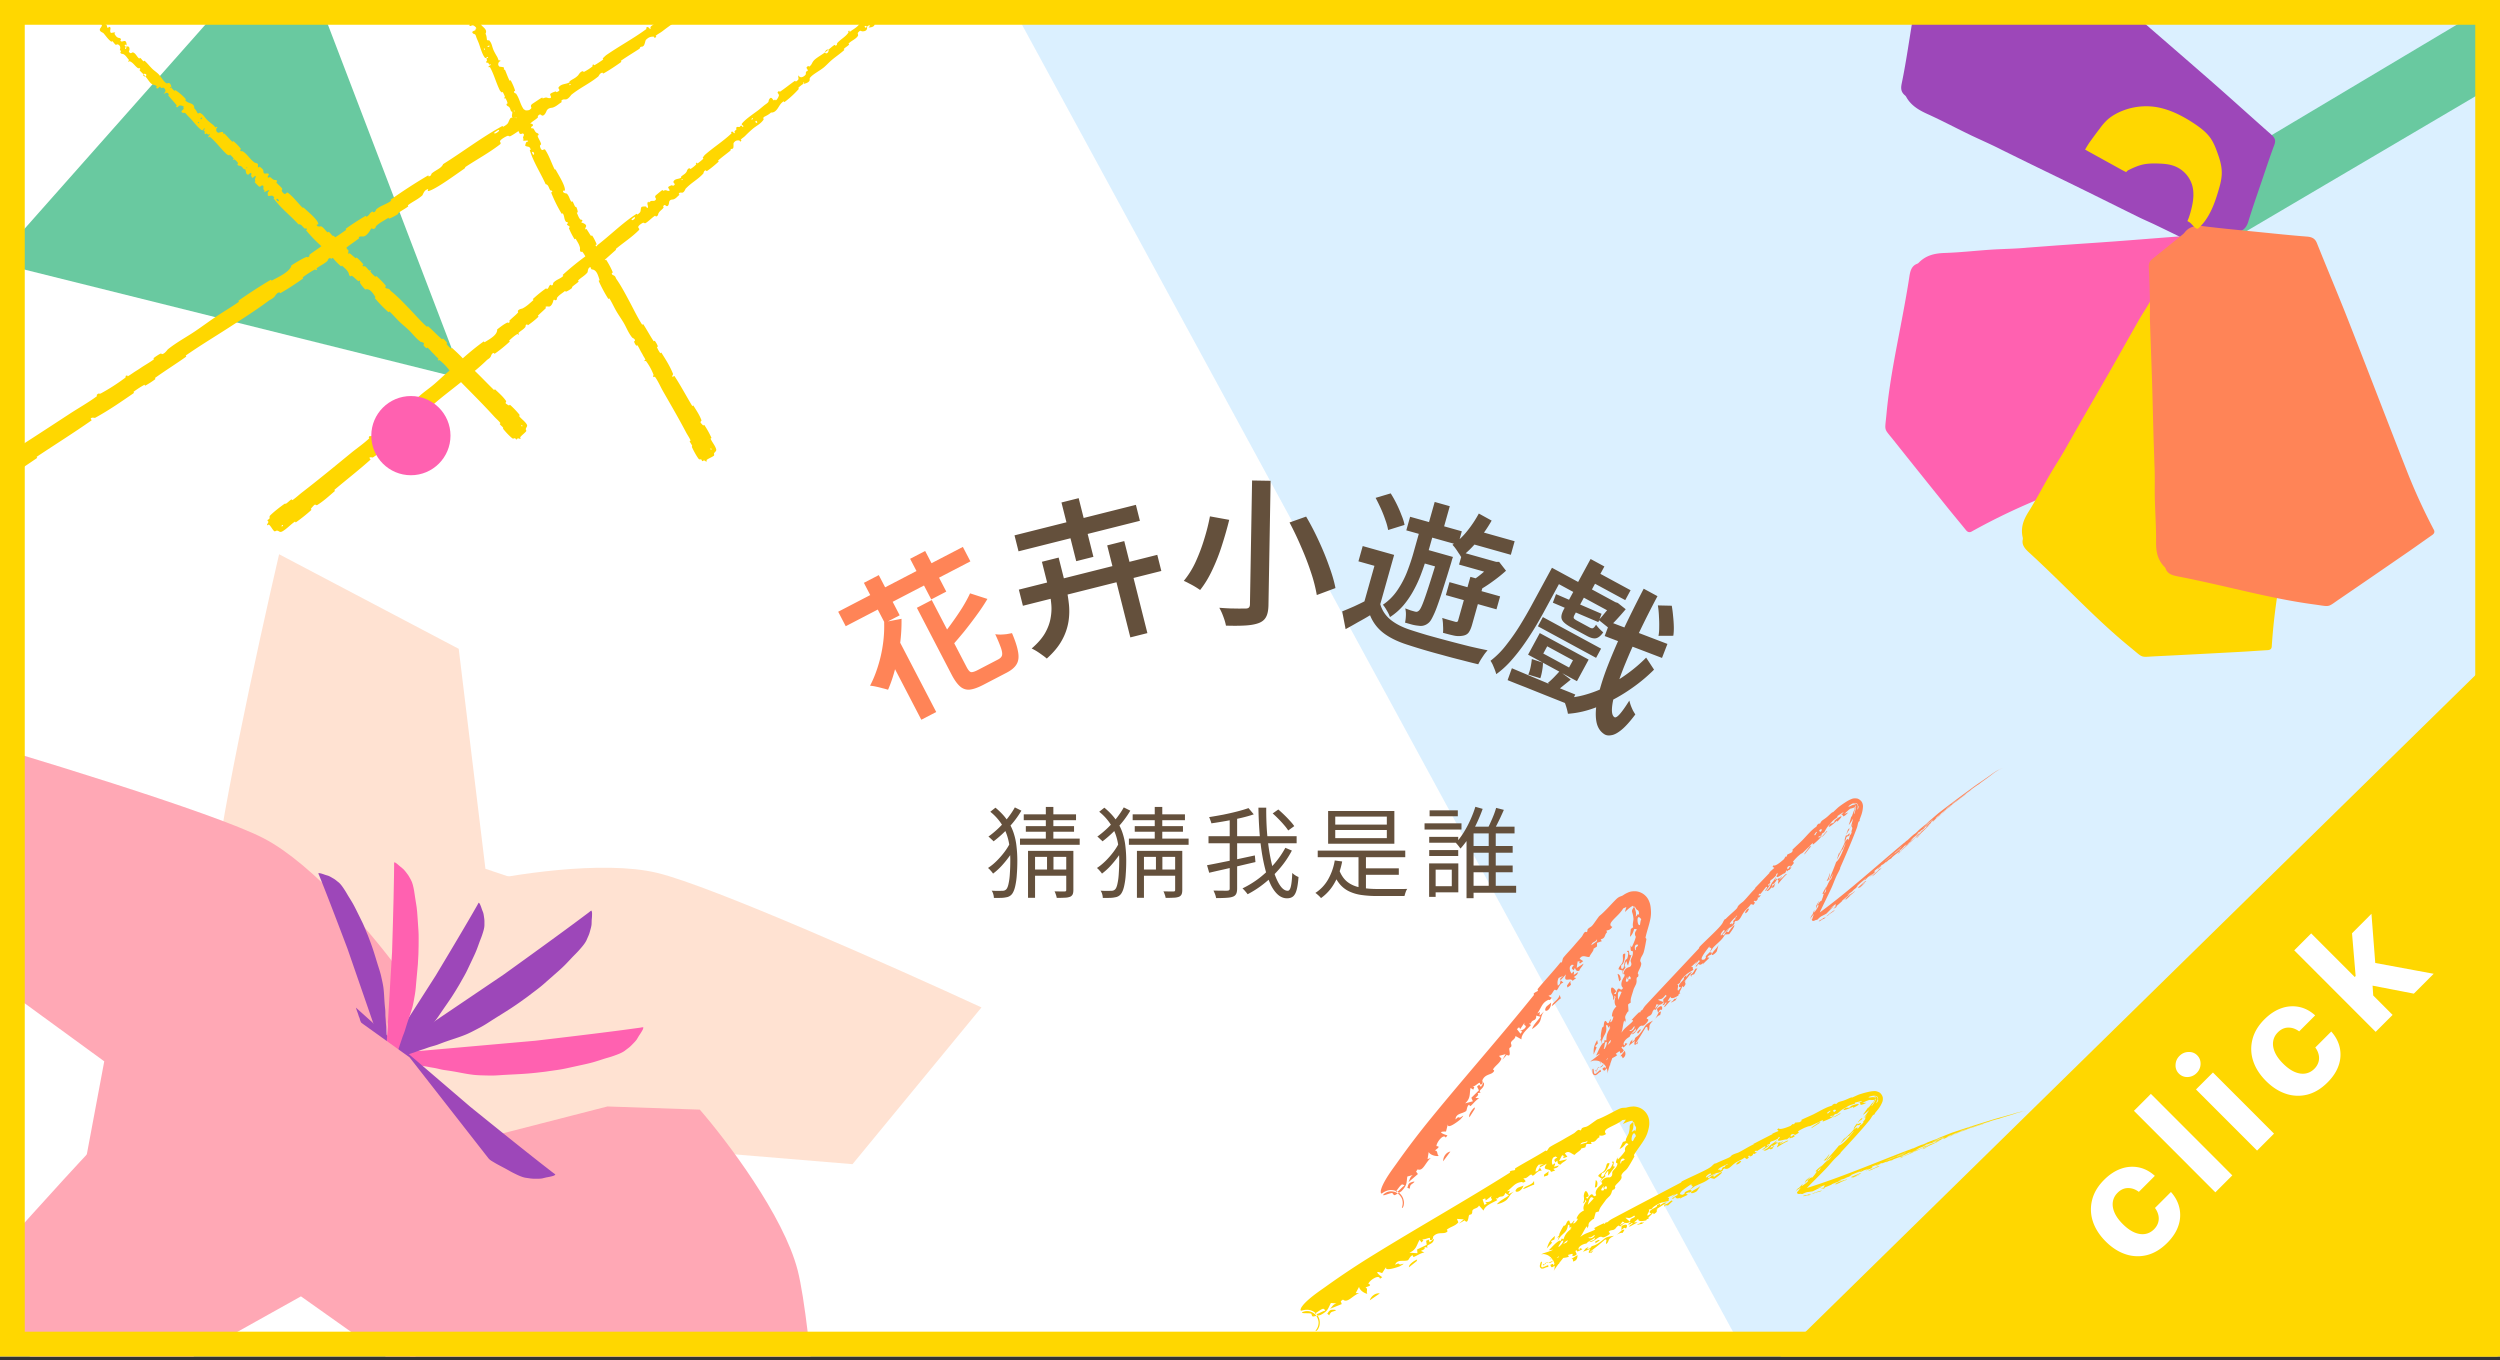 <svg xmlns="http://www.w3.org/2000/svg" width="250" height="136" fill="none"><rect width="100%" height="100%" fill="#333333" stroke="none"/><g clip-path="url(#a)"><path fill="#fff" d="M0 0h250v135.644H0z"/><path fill="#D2ECFF" fill-opacity=".8" d="M100.99.248H250v135.148h-75.495z"/><path fill="#FF8457" d="m88.414 62.213 1.738-.332q.02 1.24-.145 2.504-.163 1.263-.478 2.444-.3 1.175-.724 2.145a9 9 0 0 0-.54-.148 11 11 0 0 0-.676-.166 4.4 4.4 0 0 0-.583-.09q.474-.907.798-1.968.337-1.068.49-2.183a12.6 12.6 0 0 0 .12-2.206m3.272-1.433 1.49-.775 3.472 6.676q.24.464.433.524.207.053.698-.202l.38-.198.604-.314.633-.329.421-.22q.309-.16.384-.395.066-.249-.097-.735a16 16 0 0 0-.582-1.394q.234.04.539.04.297-.01.602-.044.31-.055.537-.1.492 1.153.611 1.896.132.735-.144 1.2-.268.478-1 .858l-.351.183-.534.278-1.448.753q-.828.43-1.374.482a1.25 1.25 0 0 1-.954-.325q-.425-.368-.848-1.184zm5.32-1.446 1.737.56a19 19 0 0 1-1.072 1.612 44 44 0 0 1-1.264 1.657q-.666.811-1.321 1.544a4.4 4.4 0 0 0-.517-.445 4.6 4.6 0 0 0-.595-.387q.605-.725 1.173-1.521.583-.802 1.073-1.576.484-.787.785-1.444m-13.186 1.84 12.466-6.483.753 1.447-12.466 6.484zm2.569-2.89 1.49-.774 2.09 4.02-1.49.774zm4.624-2.404 1.503-.782 2.113 4.062-1.504.782zm-2.176 9.756.715-2.264.007.014 4.064 7.814-1.49.775z"/><path fill="#64503C" d="m101.451 53.535 12.138-3.051.401 1.597-12.137 3.052zm.434 5.428 13.843-3.48.405 1.614-13.842 3.48zm4.261-8.715 1.721-.433 1.475 5.869-1.72.433zm4.574 4.29 1.705-.43 2.314 9.203-1.705.429zm-6.529 1.64 1.674-.42.699 2.78q.212.846.314 1.767a6.7 6.7 0 0 1-.028 1.837 5.7 5.7 0 0 1-.655 1.88q-.503.926-1.515 1.834a5 5 0 0 0-.446-.345 10 10 0 0 0-.554-.383 6 6 0 0 0-.512-.28q.886-.762 1.332-1.527.44-.78.562-1.53.138-.753.056-1.468a9.4 9.4 0 0 0-.236-1.394zm21.017-8.13 1.853.032-.214 12.402q-.013.808-.243 1.216-.213.408-.723.605-.526.197-1.336.246-.809.05-1.949.014a5 5 0 0 0-.148-.573q-.105-.318-.242-.654a6 6 0 0 0-.276-.559q.554.042 1.076.066l.935.016q.412-.008.586-.005.254.005.35-.09.112-.092.117-.33zm3.746 4.2 1.658-.59q.662 1.121 1.257 2.415.596 1.278 1.034 2.521.454 1.228.643 2.213l-1.866.697a15 15 0 0 0-.564-2.212 28 28 0 0 0-.985-2.568 32 32 0 0 0-1.177-2.476m-7.959-.613 1.927.35q-.29 1.184-.709 2.491a19 19 0 0 1-.961 2.471q-.543 1.178-1.24 2.054a8.352 8.352 0 0 0-1.098-.653 6 6 0 0 0-.534-.262 8.6 8.6 0 0 0 1.19-1.913q.51-1.116.863-2.298a20 20 0 0 0 .562-2.24m18.418 3.855-1.566 5.566-1.54-.433 1.137-4.041-1.602-.45.429-1.526zm-1.386 4.926q.265.93 1.027 1.555.778.63 2 1.024.678.223 1.665.517a151 151 0 0 0 4.195 1.114q1.05.246 1.845.404a6 6 0 0 0-.327.402q-.168.248-.341.512a9 9 0 0 0-.268.485 66 66 0 0 1-1.66-.418 61 61 0 0 1-1.945-.514 64 64 0 0 1-3.571-1.054q-1.401-.459-2.296-1.14a4.15 4.15 0 0 1-1.344-1.776q-.575.35-1.176.673-.59.344-1.27.713l-.341-1.774q.556-.223 1.195-.504.643-.297 1.24-.605zm-.466-10.63 1.509-.449q.308.483.591 1.055.283.574.49 1.126.227.54.303.973l-1.641.51a5.6 5.6 0 0 0-.268-.98 12 12 0 0 0-.45-1.148q-.264-.584-.534-1.088m3.451 1.891 5.169 1.454-.381 1.357-5.17-1.453zm1.31 3.183 2.15.604-.377 1.342-2.151-.604zm1.147-4.664 1.509.425-.776 2.76-1.51-.425zm.439 5.11 1.387.39-.079.224-.103.366a133 133 0 0 1-.827 2.648 34 34 0 0 1-.602 1.789 9 9 0 0 1-.461 1.055q-.188.375-.377.52a1.2 1.2 0 0 1-.484.258q-.232.067-.531.015a4 4 0 0 1-.596-.102l-.732-.205q.07-.31.086-.717a2.5 2.5 0 0 0-.064-.709q.312.12.552.205l.381.107a.7.7 0 0 0 .222.03.46.46 0 0 0 .215-.121q.15-.123.369-.67.22-.546.591-1.693.376-1.161.975-3.116zm3.164-2.418 4.392 1.235-.381 1.358-4.392-1.236zm-2.123 5.327 5.063 1.424-.365 1.296-5.063-1.424zm1.298-2.976 3.461.974-.343 1.22-3.461-.974zm1.635-3.884 1.283.706a14 14 0 0 1-1.437 2.065q-.801.976-1.625 1.567a2.6 2.6 0 0 0-.239-.38 7 7 0 0 0-.313-.467 3 3 0 0 0-.308-.366 6.5 6.5 0 0 0 1.445-1.338q.678-.83 1.194-1.787m-.842 6.33 1.403.394-1.235 4.392q-.137.488-.33.763-.192.274-.606.34a2.2 2.2 0 0 1-.853-.01q-.48-.102-1.121-.283.035-.302.005-.722a4 4 0 0 0-.081-.764q.423.136.804.243l.503.142q.23.064.28-.12zm2.257-1.588.32.09.296.001.689.885q-.62.566-1.401 1.12-.767.558-1.437.896a3.4 3.4 0 0 0-.257-.55 3 3 0 0 0-.293-.477q.516-.315 1.08-.799.584-.494.93-.907zm-7.211-3.443 1.342.378-.767 2.73q-.207.731-.523 1.564a12 12 0 0 1-.744 1.65 9 9 0 0 1-1.02 1.523q-.594.705-1.377 1.21a3.4 3.4 0 0 0-.312-.648 3.7 3.7 0 0 0-.394-.588 5.3 5.3 0 0 0 1.469-1.48q.595-.885.965-1.85t.602-1.79zm13.681 4.433 5.974 3.24-.529.975-5.974-3.24zm3.575-.079 3.718 2.017-.536.988-3.718-2.016zm-5.055 4.701 5.821 3.157-.499.92-5.82-3.157zm4.773-5.809 1.379.748-1.458 2.687-1.379-.747zm-3.864.878 1.225.664-2.069 3.816a39 39 0 0 1-.918 1.593 28 28 0 0 1-1.128 1.713 18 18 0 0 1-1.279 1.595q-.67.736-1.403 1.257a4 4 0 0 0-.141-.437 19 19 0 0 0-.21-.51 3 3 0 0 0-.221-.39 8.5 8.5 0 0 0 1.592-1.606q.747-.946 1.377-1.974t1.105-1.906zm.408 2.636 4.556 1.967-.325.832-4.55-1.945zm5.775.717.167.09.231.072.795.63q-.414.495-.892 1.012a15 15 0 0 1-.836.844l-.967-.777q.302-.323.686-.8.399-.468.733-.918zm-3.992-1.047 1.059.574-.997 1.838q-.113.21-.068.324.053.1.332.252l.223.12.39.212.376.204.264.144q.21.112.324.067.137-.052.317-.351.108.167.313.386.219.227.405.382-.372.52-.735.593-.343.066-.886-.229l-.306-.166-.474-.256-.473-.257-.293-.159q-.543-.294-.796-.558-.24-.256-.223-.553.018-.297.259-.743zm-6.198 7.74q.79.337 1.818.769l2.188.916q1.182.48 2.336.943l-.517 1.053q-1.113-.44-2.239-.89-1.126-.449-2.161-.866a87 87 0 0 1-1.854-.735zm1.994-.92 1.115.37q-.006.376-.084.82-.079.444-.18.732l-1.207-.367q.137-.285.229-.722.093-.437.127-.832m2.781 1.22 1.113.838q-.385.314-.736.593-.327.271-.604.483l-.946-.748q.291-.238.614-.568.33-.343.559-.598m-1.243-2.494-.392.724 2.576 1.398.393-.724zm-.742-1.322 4.887 2.651-1.17 2.159-4.888-2.651zm7.019-1.113 5.746 2.198-.542 1.4-5.733-2.19zm4.79-1.654 1.389.032q.089.498.135 1.046.059.555.071 1.066.01.51-.051.891l-1.482.008q.076-.375.072-.898.01-.518-.028-1.079a9 9 0 0 0-.106-1.066m-1.173 5.22.789 1.203q-1.18 1.18-2.637 2.138a16 16 0 0 1-2.973 1.56q-1.523.615-3.001.715a5.6 5.6 0 0 0-.2-.794 6 6 0 0 0-.314-.783 8.4 8.4 0 0 0 2.186-.31 12 12 0 0 0 2.212-.855q1.096-.558 2.084-1.284a14.7 14.7 0 0 0 1.854-1.59m-.245-6.891 1.378.748a92 92 0 0 0-1.775 3.506 61 61 0 0 0-1.418 3.178 31 31 0 0 0-.952 2.62q-.35 1.143-.403 1.871-.052.729.239.923.173.112.557-.329.383-.44.937-1.33.05.207.147.494.104.273.224.518.141.24.228.376-.787 1.051-1.369 1.528-.583.477-.997.541-.406.086-.685-.065-.681-.405-.843-1.304t.11-2.23.91-3.038a60 60 0 0 1 1.584-3.719q.953-2.023 2.128-4.288M104.703 85.274h.644v2h-.644zm-1.545 1.683h3.822v.614h-3.822zm-.356-1.871h4.148v.604h-3.445v4.09h-.703zm3.822 0h.713v3.91q0 .278-.07.437a.5.5 0 0 1-.267.247 1.6 1.6 0 0 1-.525.09q-.327.018-.802.019a1.6 1.6 0 0 0-.089-.337 2 2 0 0 0-.129-.317q.337.01.624.01h.376q.11 0 .139-.04.03-.029.03-.118zm-7.594-3.91.515-.407q.732.604 1.168 1.238.435.624.653 1.297.219.663.287 1.356.08.684.08 1.396 0 .733-.05 1.386a7 7 0 0 1-.158 1.159q-.109.505-.317.792a.88.88 0 0 1-.594.337q-.267.06-.584.059-.308.01-.644 0 0-.178-.06-.376a1.1 1.1 0 0 0-.158-.347q.386.03.683.02.298 0 .476-.01a.48.48 0 0 0 .336-.188q.129-.178.208-.594.09-.415.119-1 .04-.594.04-1.248 0-.683-.07-1.317a5.7 5.7 0 0 0-.277-1.247 4.8 4.8 0 0 0-.604-1.188 5.3 5.3 0 0 0-1.05-1.119m2 3.078.554.327q-.248.495-.624 1.02t-.802.99a6.4 6.4 0 0 1-.851.772 2 2 0 0 0-.228-.287 2 2 0 0 0-.277-.277 5.4 5.4 0 0 0 .842-.683q.424-.417.792-.901.366-.486.594-.96m.455-3.515.654.327a9.4 9.4 0 0 1-1.238 1.654 11.4 11.4 0 0 1-1.545 1.415.8.8 0 0 0-.148-.148 5 5 0 0 0-.188-.178 1.2 1.2 0 0 0-.178-.149 9.6 9.6 0 0 0 1.95-1.88q.415-.536.693-1.04m3.099-.05h.753v3.516h-.753zm-2.208.744h5.228v.584h-5.228zm.208 1.178h4.822v.564h-4.822zM102 83.858h5.97v.624H102zm13.594 1.416h.644v2h-.644zm-1.544 1.683h3.821v.614h-3.821zm-.357-1.871h4.149v.604h-3.446v4.09h-.703zm3.822 0h.713v3.91q0 .278-.07.437a.5.5 0 0 1-.267.247 1.6 1.6 0 0 1-.525.09q-.326.018-.802.019a1.6 1.6 0 0 0-.089-.337 2.4 2.4 0 0 0-.128-.317q.336.01.623.01h.377q.108 0 .138-.04.03-.029.03-.118zm-7.594-3.91.515-.407q.733.604 1.168 1.238.435.624.653 1.297.218.663.288 1.356.079.684.079 1.396 0 .733-.05 1.386a7 7 0 0 1-.158 1.159q-.109.505-.317.792a.88.88 0 0 1-.594.337q-.267.06-.584.059a11 11 0 0 1-.644 0q0-.178-.059-.376a1.1 1.1 0 0 0-.159-.347q.387.03.684.02.297 0 .475-.01a.48.48 0 0 0 .336-.188q.13-.178.208-.594.09-.415.119-1 .04-.594.04-1.248 0-.683-.07-1.317a5.7 5.7 0 0 0-.277-1.247 4.8 4.8 0 0 0-.604-1.188 5.3 5.3 0 0 0-1.049-1.119m2 3.078.554.327q-.248.495-.624 1.02t-.801.99a6.4 6.4 0 0 1-.852.772 2 2 0 0 0-.228-.287 2 2 0 0 0-.277-.277q.416-.267.842-.683.425-.417.792-.901.366-.486.594-.96m.455-3.515.654.327a9.4 9.4 0 0 1-1.238 1.654 11.4 11.4 0 0 1-1.544 1.415.8.8 0 0 0-.149-.148 5 5 0 0 0-.188-.178 1.2 1.2 0 0 0-.178-.149 9.7 9.7 0 0 0 1.95-1.88q.415-.536.693-1.04m3.099-.05h.753v3.516h-.753zm-2.208.744h5.228v.584h-5.228zm.208 1.178h4.822v.564h-4.822zm-.584 1.247h5.97v.624h-5.97zm14.376-2.515.565-.396q.286.248.594.545.306.297.574.594.267.287.426.525l-.604.435a4.5 4.5 0 0 0-.406-.534 10 10 0 0 0-.565-.614 9 9 0 0 0-.584-.555m-6.416 2.278h8.812v.703h-8.812zm-.148 2.9q.584-.108 1.366-.267.792-.158 1.664-.336l1.752-.377.06.664q-.813.188-1.644.386l-1.594.366q-.762.169-1.386.317zm2.267-4.821h.743v7.138q0 .367-.099.555a.56.56 0 0 1-.337.277q-.228.09-.643.11-.407.029-1.02.029a2.4 2.4 0 0 0-.159-.515 4 4 0 0 0-.108-.238q.474.01.871.01.396.01.525 0 .128-.009.178-.06.05-.039.049-.168zm1.881-.891.525.624q-.574.197-1.297.366a39 39 0 0 1-2.94.534 2 2 0 0 0-.099-.306 2 2 0 0 0-.129-.317q.693-.109 1.426-.248.732-.148 1.386-.317.653-.168 1.128-.336m.991-.04h.782q-.01 1.356.089 2.604.109 1.238.307 2.287.198 1.04.465 1.812.277.762.604 1.188.327.417.683.416.208 0 .307-.406.109-.416.149-1.376a1.9 1.9 0 0 0 .623.406q-.059.822-.188 1.287-.128.465-.356.653-.228.189-.604.189-.476 0-.881-.337-.396-.337-.713-.95a8.7 8.7 0 0 1-.545-1.466 18 18 0 0 1-.386-1.851 26 26 0 0 1-.237-2.149 43 43 0 0 1-.099-2.307m2.693 4.01.653.277a9.5 9.5 0 0 1-1.168 1.733 11 11 0 0 1-1.515 1.485 10 10 0 0 1-1.743 1.149 3 3 0 0 0-.237-.297 2.4 2.4 0 0 0-.277-.288 9.6 9.6 0 0 0 1.703-1.049 10.3 10.3 0 0 0 1.475-1.406 9 9 0 0 0 1.109-1.604m3.237.277h8.753v.664h-8.753zm4.396 1.773h3.713v.653h-3.713zm-.317-1.476h.743v3.753h-.743zm-1.95 1.604q.307.812.832 1.228.534.416 1.297.564.763.15 1.732.149h2.486q.316 0 .475-.01-.06.09-.119.218a4 4 0 0 0-.089.257l-.069.238h-2.713a11 11 0 0 1-1.565-.1 4.3 4.3 0 0 1-1.237-.356 2.8 2.8 0 0 1-.951-.732q-.396-.475-.693-1.228zm-.426-.91.743.098q-.238 1.238-.772 2.159a4.6 4.6 0 0 1-1.347 1.505 1.4 1.4 0 0 0-.149-.169 3 3 0 0 0-.217-.198 1 1 0 0 0-.198-.148q.792-.515 1.267-1.337a5.7 5.7 0 0 0 .673-1.91m.05-3.05v.812h5.158v-.812zm0-1.337v.802h5.158v-.802zm-.713-.564h6.624v3.277h-6.624zM146.99 84.6h4.277v.673h-4.277zm0 1.95h4.277v.674h-4.277zm.01 2.03h4.614v.693H147zm1.871-5.693h.703v6.06h-.703zm.743-2.099.772.198q-.158.357-.336.743-.178.376-.357.732-.178.347-.337.614l-.613-.198q.158-.278.316-.644.169-.366.317-.742.148-.387.238-.703m-2.258 1.881h4.099v.673h-4.099v6.476h-.703v-6.693l.446-.456zm.179-1.99.732.208q-.238.673-.574 1.396t-.752 1.386a8.6 8.6 0 0 1-.891 1.188l-.139-.188a3 3 0 0 0-.168-.208.8.8 0 0 0-.159-.168q.436-.475.812-1.09.376-.612.663-1.266.297-.664.476-1.258m-4.614 3.01h2.901v.584h-2.901zm.039-2.653h2.822v.593h-2.822zm-.039 3.97h2.901v.594h-2.901zm-.466-2.674h3.694v.624h-3.694zm.802 4.01h2.575v2.891h-2.575v-.613h1.921v-1.654h-1.921zm-.346 0h.653v3.347h-.653z"/><path fill="#FF8457" d="M192.008 83.428c.23-.183-.499.474.001.055l-.297.286-.102.043zm.083-.281c-.103.138-.487.5-.043.14l.079-.12.465-.386.15-.154q.12-.07.24-.143l-.186.16c-.224.226-.437.429-.754.725l.094-.067q-.25.215-.506.43l.414-.413c-.227.163-.594.522-.779.7-.251.244-.209.181-.399.364-.03.03-.025.043-.086.1-.304.28-.921.83-.588.48.517-.463.935-.877 1.445-1.326-.158.096.104-.157.454-.49m-9.475 8.504c.153-.158.498-.413.737-.58h.001c.054-.038.198-.1.029.037-.264.213-.445.265-.55.408zm-.619.446c-.191.097-.141.006.099-.136.093-.057-.061.106.242-.164.083-.017.171-.043.254-.066q-.116.09-.232.175c.024-.087-.164.085-.363.19m7.947-6.885c-.005.043.095-.047.281-.19l-.488.44zm3.82-3.48zl.154-.153.107-.073-.003.003q.294-.254.582-.498c-.012.032-.366.318-.554.49l-.022.018c-.264.235-.398.342-.427.346zm-30.505 22.206q-.034.138-.073.281c.094-.071.18-.143.274-.21.056-.354.205-.259.457-.556.778-.917.349-.879 1.391-1.394-.594.633-.225.525-.455 1.02-.161-.001-.016-.567-.291-.344-.315.538-.614 1.05-1.003 1.608h.085l.184-.264q-.054.186-.104.371c.003-.197-.198.134-.273-.004-.034-.062.013-.251.031-.364-.159.132-.336.286-.496.419l-.098.083.05-.129.102-.272.217-.244zm-18.94 12.191c-.022-.426.295-.912.721-.972zm49.256-34.258.086-.066-.343.339-.089.04zm-7.646 6.902c.087-.078.095-.084.208-.179h-.001c.046-.038.418-.35.387-.303l-.56.494c-.012-.003-.02-.01-.034-.012m2.133-1.883zc.066-.057.13-.109.198-.169-.228.234-.289.237-.506.446-.216.208-.331.342-.561.471.065-.068.136-.147.2-.217.324-.258.403-.357.638-.593zm-20.912 13.367c-.022-.129.112-.129.119-.135.403-.598-.018.107.438-.386q-.071.138-.138.275c-.137.081-.286.165-.419.246m15.527-17.148q.028.013.055.027c-.289.277-.308.404-.592.591q.266-.313.537-.618m1.663 6.946c.331-.305.576-.524.924-.787h.001c.02-.015-.06.08-.032.061q.101-.093.198-.185l.057.012-.581.485.102-.051-.48.43.117-.203zm-6.454-2.247c.066-.036.006.09.096.022s.193-.247.211-.165l-.286.356a2.6 2.6 0 0 0 .417-.358c.178-.182.294-.314.364-.256q-.165.152-.308.307a8 8 0 0 0-.552.673c-.078-.097.148-.5-.128-.369l.185-.209zm20.791-10.04c.122-.084.329-.228.533-.38.18-.129.367-.254.511-.332.074-.045.336-.165.336-.162a3.24 3.24 0 0 0-.32.162l.06-.03q.201-.11.415-.192l.021-.008c-.504.215-.208.087-.46.217a4 4 0 0 1 .62-.275c.136-.045-.118.03-.42.175a4.4 4.4 0 0 0-.738.478h.001c-.348.272-.733.543-1.126.825l-.146.108.048-.023q-.113.082-.221.164c.21-.169-.092.052-.459.315.191-.148.43-.319.41-.314a74 74 0 0 0-2.068 1.567c-.155.124-.145.138-.513.428.011-.012.011-.017.017-.026-.47.38-.797.65-1.209.98-.136.12-.281.25-.444.39l.127-.076.325-.308.069-.059c.105-.066-.033.053.382-.283.337-.272.134-.115.224-.193.124-.106.237-.184.371-.298.103-.087-.021-.001.258-.219q-.155.147-.309.296l-.203.152.193-.169c-.233.194-.45.378-.691.583.059-.073-.137.093-.279.212l-.033.032c-.203.189-.037.018-.17.142-.132.123-.264.267-.504.48.12-.124-.06.026-.033-.012s.278-.267.028-.057c-.468.432.072-.002-.243.293-.377.354-.512.38-.409.269.081-.089.393-.364.479-.454-.574.483-.547.513-.636.604-.327.334-.15.065-.538.451q-.005-.027-.009-.053l-.196.185c.271-.197.066-.018-.039.076-.169.15.102-.07.06-.027-.113.115-.305.28-.18.188l-.175.129c-.189.178-.589.64-.17.242-.022.056-.169.171-.283.269-.113.095-.099.107-.197.191-.389.332-.162.084-.118.012-.49.46.008.03-.712.692-.055.08.294-.204.025.056-.074.016-.303.184-.713.531l-.097.125c-.247.17-.164.04-.537.437.156-.26.051-.088-.345.21-.08.06.081-.106-.031-.021-.05.038-.156.15-.277.24-.057.043-.352.25-.521.42.164-.08-.153.252.168.022-.55.472-.928.831-.35.238l-.45.332-.272.283c-.043-.02-.036-.04-.415.295l.482-.454c0-.012.018-.039.007-.04-.198.191-.775.694-.904.82-.132.127.139-.1.106-.056-.273.358-.298.288-.525.503-.133.126.207-.15.135-.083-.266.248-.44.326-.688.534.113-.055.215-.1.322-.152-.258.218-.554.468-.798.685-.094.084-.006.041-.021.056-.07.07-.385.35-.418.376-.249.206-.289.194-.535.39l.28-.237c.009-.079.024-.162.029-.237q-.376.297-.749.577c.19-.122.391-.257.578-.383a58 58 0 0 1-.767.778 11 11 0 0 1-.506.262c-.421.294-.282.345-.546.366-.074.04-.141.077-.227.092-.05.009-.135-.008-.161-.087-.018-.053-.007-.11-.001-.146.009.029.021.045.034.079a.5.5 0 0 1 .026-.133c.042-.134.089-.264.138-.4-.096.117-.188.228-.277.348-.037.07-.071.087-.083.227-.002-.16.021-.173.042-.243.081-.208.119-.2.146-.24.083-.121.153-.395.227-.489.025-.031-.085.304-.004.209.014-.018.33-.393.426-.678-.026-.005-.064.004-.094.004.151-.374.358-.506.371-.442.064-.204.192-.49.172-.55l.132-.3c.048.147.219-.277.148-.341l-.237.513c-.042-.174-.333.319.241-.725.145-.185-.17.366-.056.214.154-.283.256-.569.417-.832.199-.329.06.122.351-.72-.933 1.73.01-.288.302-1.161.254-.165.612-.865.947-1.88-.088.086-.186.409-.273.583-.086.173-.037-.034-.148.183s-.33.677-.455.893c.055-.203.366-1.174.193-.518.231-.448.367-.652.601-1.23-.009-.206-.061-.208.148-.78-.017.378.299-.242.358-.058-.179.396-.201.128-.341.342-.014.024-.129.408-.165.496.24-.342.327-.46.351-.183.095-.274.172-.435.126-.48l.137-.141c.033-.09.06-.168.095-.26-.132.096.013-.132.04-.325.026-.19-.128.024.047-.464l-.226.446q.138-.48.269-.966c-.131.204-.378.651-.443.614.078-.136.202-.646.219-.703l.008-.026c.056-.175.062-.057.068-.072.133-.318.188-.589.285-.692.009-.123.021-.231.018-.309.001-.037-.018-.064.006-.03.039.038.069.02.025.03-.093.029-.06.08-.128.1-.355.141-.261.033-.473.199a6 6 0 0 0-.464.427q.197-.076.394-.144a9 9 0 0 0-.272.26l-.211.14-.158-.209q-.114.082-.229.169.18-.167.364-.326l.007-.063q-.31.194-.612.401l.05.08c-.441.323-.47.315-.793.73-.293.27-.439.598-.56.797l-.216.137-.057.171-.304.143c.017.105.019.141.327-.125-.023.173-.562.654-.795.843-.172.138-.068-.102-.095-.09-.089.037-.327.33-.382.379-.249.22-.403.387-.621.587-.042.038-.198.114-.209.123-.085.074-.281.238-.303.261-1.094 1.094.226.075-.77 1.104l.163-.018-.215.242c-.115.081-.041-.08-.196.154l-.06-.132c-.066.107-.122.204-.187.31-.092.012-.222.092-.355.178-.209.132-.426.283-.489.182-.034-.056.254-.46.028-.315-.155.145-.002.092-.058.158-.409.48-.458.376-.614.586l.019.185q-.112.09-.226.185l.023.113c.063-.066.133-.14.191-.198.01.164-.668.99-.471.62.079-.149.299-.362.062-.316l-.568.711-.088-.043c-.259.311.084.125.132.171l-.183.21c-.05.009-.099.015-.149.026.034.035.083.15-.133.326-.14.112-.043-.178-.259.084.074.033.227.004-.01.303-.085-.027-.174-.039-.257-.075-.256.398-.495.472-.796.941-.193.298-.355.796-.749.743-.177.183-.062.178-.099.247-.175.324-.469.415-.521.458-.329.274-.415.452-.703.657.059.028.11.06.165.09.142-.297.254-.413.566-.73l-.272.358.161.047c.771-1.151.785-.708.07.197q-.204.018-.408.035c-.339.59-.639.74-1.165 1.278-.062.064-.238.344-.33.45l.006-.005c.01.127.121.067.191.112l-.128.19c-.159.085-.159.006-.369.264l.23.027c-.24.275-.451.407-.653.681l.059-.176c-.538.511-.429-.182-.661.36q-.073.007-.145.012l.444-.529-.095-.103-.465.577.293-.463-.627.589c.334-.109.085.197.264.258-.445.28-.855.444-1.289 1.109-.086.132.064.152-.344.378.219.053-.082.528.108.602.095-.12.197-.244.288-.363-.162.084-.315-.017-.182-.245.167-.287.583-.563.422-.68.094-.09.18-.177.271-.266l.005.213c.185-.32.357-.473.563-.52q-.4.507-.801 1.019.074-.063.147-.127c-.124.33.189.158-.194.632l-.124-.125c-.031.27-.435.725-.172.7-.162.1-.212.103-.209.248-.425.273-.761.382-.804.114l-.284.47.337-.116-.633.695c-.15-.094.364-.487.127-.454-.048.006-.112.178-.154.199-.453.22.139-.234-.061-.228-.501.488-.305-.095-.797.756q-.084-.022-.165-.047c-.224.242-.124.303-.298.527-.107.139-.414.172-.443.41-.004.044.405-.034-.072.476-.372.398-.347.103-.596.281-.246.174-.51.835-.858.788.137-.092.278-.214.418-.321l.018-.265c-.214.339-.549.576-.626.856a1.3 1.3 0 0 0-.451.364c-.177.229-.202.446-.031.476.09-.147-.111-.08.099-.21l.171.055c-.28.294-.472.501-.467.251l-.138.129q.123.136.245.273l-.123.193-.23.127c-.067-.212.067-.361-.454.03l.142.144c-.432.33-.556.225-1.024.706.192-.528.687-.443.348-.769.107-.066.225-.143.334-.213l-.108-.181c-.45.517-.939 1.667-1.485 1.731-.019.066-.032.119-.053.188a.8.8 0 0 0-.202.087c-.022.015-.041.028-.035.032.004.003.018-.003.066.01.057.009.121.087.121.116-.005.083-.034-.029-.032-.08a.5.5 0 0 1 .035-.205.6.6 0 0 1 .141-.212c.039-.039.385.17.552-.397-.054-.001-.139-.02-.205-.028.07-.115.14-.224.212-.337l-.115-.111q-.131.306-.256.61.058-.267.121-.539c-.15.206-.181.305-.258.132q.085-.302.171-.602l-.072-.092q-.185.099-.369.201c.242-.496.394-.944.707-1.279.053-.057.097.22.138-.274.067.014.124.019.186.03.005-.624.117-.789.438-1.339-.245.341-.057.028-.093-.09-.025-.081-.1.18-.139.135-.038-.043-.127-.441-.24-.16.174.831-.357.871-.467 1.841q-.005-.234-.012-.469l-.163.161c.237-.477.11-.252.116-.476.007-.228.075-.625.135-.88.02-.082.082.031.147-.148.042-.117.013-.499.191-.525.118-.021.233.608.461-.143.143-.111.002.242.012.253.098.102.33-.331.303-.575-.003-.019-.147.123-.129-.073.04-.459.219-.677.448-.923-.164-.076-.268-.505-.082-.943l-.133-.11.022.235c-.052.07-.097.144-.154.208.08-.466-.145-.603-.179-.843-.116-.834.418-.213.493-.043q-.108.13-.218.253.096.008.193.018c.292-1.134.447-.067.712-.615-.266-.23-.191-.66.136-1.153q.02-.09.04-.183c-.043-.02-.113-.037-.139-.06.099-.662.611-.675.672-.724.269-.228.035-.515.05-.593.065-.34.217-.425.232-.758.016-.364-.134-.144-.199-.27-.052-.1-.007-.384-.057-.51.051.057.099.119.149.176.156-.344.299-.635.401-1.043-.351-.562.474-.81-.168-.765-.115.382-.228.594-.422.773.03-.261.06-.526.087-.785.081-.062.156-.104.241-.181-.106-.226.033-.652.023-.84a4 4 0 0 0-.019-.204c-.042-.314-.12-.428-.126-.544-.014-.102.076-.267.21-.445.068.084.114.307.156.427.039.14.065.284.005.552.164-.089.178-.379.323-.169.035-.554-.15-.404-.281-.612-.056-.082-.115-.232-.171-.227-.028.022-.031.074-.017.15a.5.5 0 0 0-.133-.227c-.3.143-.548.389-.797.623.044-.17.089-.336.144-.503-.107.046-.222.103-.325.152-.436.795-1.772 1.527-1.078 1.843-.244.313-.354.302-.6.372.027.055.047.103.078.162-.222.168-.181.445-.378.593-.188.139-.378.053-.142.296q-.148.047-.291.102l-.201.07.004.353c-.124.087-.24.163-.361.246.076.163-.326.541-.397.803-.286.07-.707-.3-.981.19l.351.232-.303.234-.12-.07.153-.12-.283-.02c-.03.218-.066.444-.094.66.226-.14.462-.293.688-.433-.12.31-.348.43-.431.715-.303.067-.335-.074-.436-.284l-.131.247c-.127-.18-.32-.143.027-.54q-.102-.013-.208-.03c-.048.073-.123.084-.166.173-.118.244.048.631.16.7.06.036.118-.244.188-.176.165.169-.285.56.432.046-.061.315-.188.293-.415.507q.115.045.228.093l-.355.27c-.192-.41-.976.316-.652-.649l-.578.623.013-.215.292-.254-.463.204c-.152.337-.122.533-.083.774.362-.238.135-.244.31-.517.082.08.174.134.249.232-.289-.02-.492.507-.563.615-.211.319-.207-.061-.371.134s-.245.521-.558.535c.105.08.222.152.325.215-.214.337-.287.178-.328.198-.672.305-.676.758-1.118 1.367q.138-.073.273-.152c-.131.623.04.268.419-.058-.308.342-.284.703-.427 1.003-.145.301-.588.662-.792.761.164-.466.559-.796.846-1.229-.144-.039-.27-.067-.426-.113.03.425-.235.449-.33.506-.279.169-.077.316-.402.294l.213.143c-.421.47-.974.899-.957 1.436-.2-.111-.388-.224-.595-.333-.033.314-.312.384-.422.585-.108.2.09.247-.018.497-.02.046-.173.054-.181.201s.218.895-.254.59c-.142.175-.291.331-.435.498l.326-.565-.662.178.244.281c-.19.478-.569.636-.842 1.058-.046.07.267.067-.01.318-.276.25-.809.185-1.061.787-.012.03.149.397-.182.421-.076.005-.007-.214-.137-.167-.129.044-.507.423-.669.346.052.034.123.048.182.074l-.098.266-.273-.182c-.126.563.037 1.032-.545 1.543q.39-.101.777-.207-.076-.176-.155-.348l.76-.748-.19-.371.213-.19.17.224.29-.476c.189.627-.686.796-.301 1.036l-.32.065c.152.162-.005.26-.217.473.128.014.258.02.383.038-.298.134-.606.551-.836.748-.101.086-.147-.116-.186-.097-.202.096-.221.576-.286.624-.402.298-1.02.208-1.065.839.402-.367.192-.161.467-.191.089-.012.619-.479.033.175-.066.075-1.351 1.095-1.252.503a5 5 0 0 0-.12.429q-.036.147-.077.298c-.959-.025-.27.267.145.381q-.082.112-.17.226c-.2-.42-.871.388-.925.803-.017.138.293-.042.175.215-.104.085-.227.182-.338.27.334.006.176.38.393.545-.347.054-.872-.114-1.009-.394q-.059.353-.115.707.167-.058.332-.112c-.555.436-.773 1.375-1.325 1.135l-.156.224.185.247q-.474.41-.95.823c.172-.33.114-.486.436-.719q-.273.073-.543.144c-.106.646.011.832-.589 1.469-.025.027-.634.394-.667.394-.154.008-.197-.215-.271-.216-.104-.001-.359.091-.587.163-.115.038-.223.069-.285.063-.014-.004-.025-.011-.017-.034.002-.01.007-.026.069-.086.033-.029.075-.069.178-.128q.039-.023.094-.048c.082-.027.31-.152.732-.059.452.083.814.596.845.843.06.264.031.383.021.469-.017.098-.019.095-.022.109l-.007.032-.012.047-.015.057-.011.051c-.001.019.002.024.007.024.029-.009.057.008.132-.145l.015-.036c.004-.013.012-.02.034-.145.009-.113.063-.283-.08-.672a1.3 1.3 0 0 0-.498-.596 1.3 1.3 0 0 0-1.131-.127l-.106.042a2 2 0 0 0-.102.049c-.056.03-.095.054-.126.073-.116.076-.148.102-.162.099-.073.015-.083-.031-.093-.077a.8.8 0 0 1 .041-.359c.077-.274.247-.612.437-.939.386-.662.89-1.323 1.093-1.612a81 81 0 0 1 3.555-4.663c3.346-4.092 6.845-8.038 10.182-12.188.046-.058-.047-.09-.03-.118.107-.166.344-.227.396-.28.109-.113-.05-.13.023-.218.753-.909 1.524-1.72 2.264-2.64.048-.059.077.066.151-.05.038-.06.057-.328.156-.45.348-.426.688-.753 1.059-1.193.209-.25.527-.603.757-.874.097-.114.159-.293.257-.41.141-.168.219-.043.247-.063l.017-.013c.103-.09.014-.198.105-.298.177-.192.267-.14.482-.398.149-.18.465-.655.649-.89.579-.462 1.147-1.145 1.696-1.687.344-.33.487-.258.693-.401a3 3 0 0 1 .362-.213c.175-.072.342-.195.863-.186a1.58 1.58 0 0 1 1.33.901c.155.333.168.51.194.656.067.547.044.785 0 1.09-.012.07-.024.133-.038.198-.13.62-.333 1.156-.465 1.76-.024.108.1.105.08.212-.07.388-.159.898-.253 1.24-.106.388-.305.489-.359.878-.016.113.122.177.097.365-.043.311-.247.596-.314.806-.089.28.118.069.003.443-.005.014-.124.048-.14.132-.047.245.041.237-.058.585-.011.037-.23.47-.244.517-.074.273-.259.807-.284.97-.091.59.187.184-.277.575.016.241.036.464.042.717-.026-.169-.313.408-.321.454-.056.368.133.195-.03.637-.096-.674-.218.562-.302.826-.376 1.254-.86 2.358-1.257 3.553a8 8 0 0 0-.195.74c.003-.025.009-.056.009-.136-.006-.078.009-.208-.115-.487a1.25 1.25 0 0 0-.412-.484 1.25 1.25 0 0 0-.577-.213c-.318-.022-.4.029-.491.052-.133.047-.152.066-.17.075-.024.015.003-.002.03-.023.051-.038.052.043.105.002.055-.043-.055-.047.014-.098.443-.346.92-.638 1.222-1.175.039-.004.054.008.105-.007.237-.446 1.053-1.002 1.319-1.243q.076-.068.138-.13c.29-.289.346-.455.608-.706.392-.374 1.091-.847.613-.787.253-.283.495-.543.773-.798.031-.028.069.044.081.033.081-.07.054-.141.101-.196.129-.15-.031.14.145-.081.091-.115.101-.212.381-.514 1.673-1.795 3.507-3.74 5.232-5.581.118-.127-.007-.087.144-.243.526-.542 1.525-1.46 1.957-1.947.434-.486.268-.438.518-.76.049-.062.042.019.091-.033.331-.346.78-.712 1.051-.986.182-.184.111-.22.229-.353.175-.198.419-.347.518-.449.461-.476.733-.852 1.18-1.282-.028.007-.05.008-.075.012q.762-.8 1.526-1.595l-.102.046c.314-.323.473-.428.517-.48.037-.043-.004-.048-.107-.099l-.05-.027.008-.012.101-.15c.103.128.553-.168 1.044-.618.037-.035.152-.373.259-.223l.064-.228.414-.192.144-.181c-.017-.032-.049-.051-.057-.092.245-.256.784-.737.982-.94.483-.497.934-1.056 1.394-1.36.184-.187-.048-.057.243-.317l.164-.023c.138-.32.25-.306.6-.58.238-.185.364-.338.591-.52.058-.046.076-.008.113-.041.125-.111.473-.453.572-.525q.28-.213.561-.397c.177-.114.343-.224.584-.335.137-.045.231-.147.636-.107.217.018.501.265.555.44.072.173.071.282.074.37-.037.618-.196.905-.332 1.306-.039.102.041-.016.005.082l-.002.006c-.065.169-.08.051-.118.148-.108.268-.054.29-.195.668-.464 1.243-1.081 2.644-1.637 3.909-.018.04.01.049-.009.092-.122.282-.283.548-.397.805-.188.422-.296.75-.488 1.165-.373.806-.737 1.52-1.121 2.34-.126.271-.247.534-.344.779-.016.022-.001.072-.012-.055.016-.047-.15-.26-.236-.257-.087-.021-.109-.006-.111-.007a1 1 0 0 0 .182-.083 7 7 0 0 0 .549-.349c2.847-2.095 5.565-4.568 8.322-6.872.07-.059.049-.027.069-.045.198-.176.208-.203.299-.243.258-.23.318-.308.631-.575.167-.142.065-.014.333-.266.242-.226-.049.004.716-.633.02-.017.128-.087.28-.225.155-.139-.036.01.342-.32q.386-.334.828-.714a161 161 0 0 1 3.196-2.397c.252-.185.197-.152.53-.387.257-.18.474-.324.778-.535.034-.023.094-.068.321-.225m-36.194 27.307c.024.122.199.485-.2.749-.039.025-.061-.33-.269-.168.157-.208.315-.391.468-.582zm18.64-20.462v-.001c-.228.28-.461.567-.687.851l.03-.128q.26-.352.521-.695.066-.012.136-.028m1.884-2.18c.189-.143.171-.071.293-.13.033-.017.15-.112.199-.153-.034-.004-.072-.002-.107-.004.366-.412 1.296-.92.329.027l-.016-.11c-.5.455-1.092.931-.698.37m-23.643 23.016c-.01-.623.006-.814.353-1.444l.07.339c-.09.09-.182.187-.272.278v.001l.152.123q-.153.35-.303.703m27.156-17.327c.185-.038.11-.044-.22.274-.119.114.013.02-.062.09-.401.373-.469.344-.403.242l.684-.605zm10.626-9.16h.001c.014-.005-.161.13.04-.017l-.448.342.132-.104-.12.085c-.049.046-.099.08-.257.197l.143-.082-.546.417h-.01q-.099.082-.198.166l-.058.035-.241.199c-.029.014.15-.132-.169.124l.281-.249q.72-.564 1.45-1.113m-13.828 11.926c.513-.423.386-.299.295-.15q-.15.078-.295.15m-11.465 3.606q-.083.317-.172.638c-.221.336-.621.51-.477.238.175-.327.496-.543.649-.876m-5.982 6.78c.363-.326.159.106.147.241-.182.011-.304.165-.513.377.18-.215.308-.567.366-.618m11.277-12.525c.128-.145.24-.303.38-.414.024.093-.267.305-.009.2l-.244.279c.015-.092-.083-.04-.126-.065zm5.505-.64c.202-.33.209-.405.32-.774.065-.03-.041.423-.139.692zm-35.708 23.619c-.132-.228.258-.778.519-.997l.012.161zm18.459-9.737.101-.099a.6.6 0 0 1-.101.099m-2.451-6.515c.131.194.288-.265.099.293h.001c-.125.363-.155.444-.246.788-.179-.171-.099-.89-.357.066-.003.013.127.014.074.165-.016.047-.153.178-.235.4-.026.07-.189.625-.013-.138-.149-.01-.285-.086-.425-.116.026-.31.359-.469.422-.79.091-.47-.152-.772.25-.783.011.421-.137 1.098-.383 1.133-.086.378.071.536.234.245.176-1.347.361-.297.46-1.49-.05-.026-.098-.085-.15-.088.262-.314.223.248.269.315m-1.031 2.67c-.052-.257-.109-.504-.166-.758.178.042.309.206.322.586zm-5.989 1.33c.074.102.106.242.156.366-.126-.006-1.248 1.252-.795.515.066-.107.706-.566.639-.881m25.699-8.922.299-.517-.336.85zm-12.02 6.268c.057-.06-.056.212.152-.044-.117.224-.233.433-.348.651l-.247.07-.047.186c-.028-.07-.057-.137-.084-.21.377-.204.317-.384.574-.653m7.917-9.088c.132.026-.21.501.193.09-.022.136-.105.286-.33.543q-.089.032-.176.062c.053.059.018.141-.068.32-.344.387-.34.344-.521.346.418-.349.346-.448.54-.764.141-.225.379-.45.362-.597M157.05 98.073c-.077.43.291.28-.309.678l-.041-.204zm22.055-11.466c-.158-.083-.5.084-.336.324.281-.22.044-.198.336-.324m-13.409 14.286c.468-.499.581-.217.499.083l-.198-.005-.187.312zm19.141-17.706c.092-.517-.24.507-.169.148.057-.287.272-.613.278-.457l-.109.308m.682-2.635c.024.053.013.073.011.075-.013.023-.026-.11.002.078.038.087-.266.962-.074.615.046-.157.09-.319.115-.48.026-.163.015-.322-.054-.288m-24.958 26.29c-.068-.059.302-.709.398-.739.271-.083-.247.472.117.367-.624.402-.523.843-.844.423.296-.313.224-.095.329-.051m-19.604 11.467-.001.001c.035-.032.46-.209.494-.121-.341.338-.414.178-.478.683-.08-.029-.155-.06-.237-.089.071-.173.048-.305.222-.474m13.637-17.572c.083-.159.391-.317.51-.481.031.836-.838 1.116-.51.481m37.498-17.591h-.001zm-28.668 7.748c.013-.031.005-.058.001-.08l-.001-.007a.2.2 0 0 1 0 .087m-4.174 16.021c.109-.122.117.046.145.35.005.032.035.126.114.126.062-.003.086-.028.12-.05.057-.043.11-.094.157-.138.096-.092.19-.18.254-.221.022.059.056.1.06.186a.55.55 0 0 0-.228.131c-.087.062-.115.153-.323.221-.059.03-.24-.055-.261-.144-.032-.077-.032-.118-.037-.153-.007-.072-.008-.118-.009-.162q-.004-.128.008-.146m15.523-15.773c-.527.58-.11-.416.132-.257a3 3 0 0 1-.132.257m-10.995 12.251c.03-.245-.268.026.183-.432l.156-.008zm7.176-8.767c-.617.775-1.16 1.558-.479 1.304l.126-.19c-.113-.117.137-.263.411-.56-.009-.086.13-.262.118-.33-.024-.13-.251.012-.176-.224m17.169-8.05-.021.049-.334.328.028-.085zM162.161 99.2c-.4-.196-.395.124-.354.799.119-.266.237-.53.354-.8M181.9 83.1q.086.045.174.089c.196-.281.106-.29-.071-.233zm3.951-2.39c.009-.173-.036-.083-.034-.1.003-.103-.07-.265-.2-.298-.115-.032-.185-.01-.251.005-.131.038-.246.1-.429.231l-.118.118c.236.01.325-.217.749-.199-.061-.055-.166-.067-.257-.074a.6.6 0 0 1 .206-.043c.077-.008.198.052.227.137.059.158.025.278.005.4l.02.093c.032-.083.065-.171.082-.27m3.642 4.686.521-.455-.002-.04zm-26.46 9.145-.061-.065q.043.014.061.065m-22.873 23.925c-.214.167-.406.492-.591.711.212.133.598-.488.872-.601-.01-.06-.192-.18-.281-.11m26.175-18.264-.007-.27q.166-.165.335-.337l-.104-.112c-.423.562-.421.344-.765.504zm28.661-19.65c-.396.315-.535.435-.298.27.136-.113.279-.23.414-.34zm-35.286 13.36a1 1 0 0 1-.061.094c-.186.25-.404.136-.522.52.181-.127.377-.272.558-.398l.008-.085zm1.021 12.018c.138-.143-.139-.58.308-.963-.045-.144-.103-.239-.153-.365.11-.026.224-.062.333-.086v-.001c.117-.441-.093-.2-.187-.241-.038-.018.137-.318.016-.246-.209.127-.339.798-.522.742.136-.207.235-.668.069-.577-.18.098-.098.594-.296.822.416-.286.062.471-.187.489.017.518.224.115.376-.36.071.346.124-.114.288-.134-.017.328-.428 1.317-.045.92m12.962-14.38c-.223.255-.631.593-.709.836-.044.141.348-.219.174.117.215-.25.237-.33.136-.346l.129-.187.107-.044.003-.156.177-.163c-.006-.019-.007-.04-.017-.058m-21.642 11.825.169-.223q-.06-.027-.122-.052l-.095-.043c.129.032.563-.192.58-.419.008-.114-.305-.088-.086-.425-.172.234-.316.463-.477.695l-.114-.186-.214.191zm29.565-20.17c-.195.262-.248.353-.084.308h.001l.177-.33zm-17.485 8.736a1 1 0 0 0-.121-.149c-.097-.097-.164-.093-.205-.036-.13.185-.004.902.192.732.013-.01.048-.495.134-.547m1.368 8.941.369-.423-.222-.026zm27.771-18.947a7 7 0 0 0-.714.62l.296-.25-.544.488c.012.03.21-.168.536-.445.05-.042.392-.302.482-.414.018-.023-.317.269-.095.054l-.29.253-.035.005q.184-.158.364-.31m-20.894 11.071c-.318.335-.31.421-.29.569l.406-.504zm17.776-8.352c-.196.165-.099.11-.173.18-.278.264-.489.426-.769.684l.046-.058-.001.001c-1.376 1.167-.619.587.185-.128l.074-.03c.354-.331.678-.633.638-.649M162.883 97.88c.037-.012.196.208.182-.136-.232-.328-.189.129-.328.203l-.02-.281c-.21.495-.162.592.102.453.018-.011.028-.225.064-.239m.934-3.399c-.441-.161-.372.533-.229.542.026-.09-.036-.179.018-.267.055-.09.166-.092.211-.275m-.682 8.499c-.015.014-.258.05-.158.119.37.019.576-.473.443-.473-.105.12-.152.233-.285.354m32.515-22.967c-.009.005-.403.3-.449.342-.038.037-.055.058-.083.088.212-.173.649-.502.531-.43z"/><path fill="gold" d="M192.727 114.68c.278-.098-.626.285-.017.052l-.373.174-.111.006zm.17-.239c-.142.097-.623.314-.085.119l.113-.088c.187-.069.381-.143.566-.213l.192-.096.273-.058-.228.091c-.285.14-.553.262-.949.439l.11-.032-.618.242c.174-.086.367-.179.526-.256-.268.08-.732.299-.964.407-.318.148-.257.103-.497.214-.038.018-.037.033-.113.066-.379.165-1.142.484-.713.262.64-.269 1.17-.523 1.798-.782-.18.039.15-.114.589-.315m-11.73 4.947c.195-.1.605-.228.885-.307l.001-.001c.063-.018.22-.029.016.045-.32.115-.508.105-.653.206zm-.731.219c-.212.03-.135-.04.137-.096.108-.024-.091.081.283-.075.084.01.175.014.262.02q-.14.047-.277.09c.051-.075-.183.026-.405.061m9.758-3.915c-.018.04.105-.013.328-.088l-.605.258zm4.747-2.042.196-.094.125-.034q-.006.002-.003.002.36-.144.712-.281c-.021.026-.45.181-.684.282l-.027.01c-.326.136-.487.194-.516.188zm-36.082 11.036q-.077.12-.16.242c.112-.037.217-.077.327-.11.169-.315.279-.178.614-.376 1.034-.613.617-.716 1.77-.863-.768.404-.384.422-.763.815-.152-.053.17-.541-.164-.421a22 22 0 0 1-1.472 1.193l.08.029.26-.19q-.112.158-.219.317c.068-.186-.231.062-.257-.094-.012-.069.095-.233.148-.334-.194.074-.41.161-.605.235l-.12.046.089-.105.185-.224.285-.159zm-21.881 5.344c.118-.411.576-.767.999-.684-.336.229-.665.454-.999.684m57.739-16.311.103-.034-.435.208-.098.01zm-9.48 4.03c.108-.045.117-.049.255-.102h-.001c.057-.021.509-.195.465-.161l-.69.285c-.011-.007-.016-.016-.029-.022m2.631-1.084h.001c.08-.032.158-.06.242-.095-.292.146-.35.13-.624.256-.272.126-.425.215-.684.263.084-.044.176-.095.26-.14.39-.139.498-.206.797-.353zm-24.129 5.811c.02-.129.148-.085.157-.089l-.001.001c.576-.434-.052.095.54-.223l-.221.215c-.155.032-.323.063-.475.096m20.272-11.143.043.043c-.363.168-.422.283-.752.367q.354-.209.709-.41m-.694 7.109c.412-.18.716-.307 1.13-.442h.001c.024-.008-.083.055-.05.048l.247-.111.05.029-.707.27.112-.016-.593.252.176-.155zm-5.368-4.23c.074-.012-.023.087.084.052s.263-.17.253-.088l-.386.245c.195-.051.368-.132.511-.203.227-.114.38-.202.427-.124a7 7 0 0 0-.392.19 8 8 0 0 0-.74.456c-.042-.117.303-.425-.001-.39l.243-.137zm22.93-2.706c.142-.039.384-.108.627-.185.212-.064.43-.12.591-.148.085-.018.372-.045.371-.043a3.272 3.272 0 0 0-.355.049l.066-.009q.226-.038.455-.046l.023-.001c-.547.039-.225.014-.506.056a4 4 0 0 1 .676-.058c.143.002-.122-.011-.455.028a4.4 4.4 0 0 0-.853.21l-.04.015.04-.014v.001c-.417.143-.869.273-1.332.412l-.174.054.053-.006-.263.083c.254-.091-.103.02-.536.148.228-.077.511-.161.49-.163-.789.248-1.708.536-2.466.806-.187.067-.182.084-.625.237.015-.007.016-.012.025-.018-.568.206-.966.355-1.463.531q-.249.104-.547.225l.145-.031.407-.185.085-.033c.121-.029-.048.038.454-.144.407-.147.164-.065.275-.109.152-.059.284-.096.448-.16.125-.049-.02-.008.315-.123l-.388.178-.243.078.238-.096c-.283.107-.549.21-.843.325.079-.049-.16.043-.333.11l-.042.018c-.253.113-.041.006-.206.079-.166.073-.337.167-.634.29.154-.078-.065.005-.028-.022s.351-.162.045-.045c-.583.256.07.022-.325.197-.471.212-.607.193-.473.121.105-.057.49-.215.6-.273-.7.269-.684.307-.798.364-.418.209-.163.013-.656.251l.009-.054c-.086.039-.142.066-.245.111.319-.097.068.005-.063.06-.208.086.12-.033.066-.006-.144.072-.38.165-.231.119l-.207.064c-.238.107-.767.413-.241.174-.039.046-.215.107-.355.161-.138.054-.128.07-.248.117-.476.188-.181.027-.116-.027-.613.276-.002.032-.898.422-.078.057.344-.097.005.061-.076-.01-.347.075-.848.269l-.132.086c-.288.08-.168-.015-.65.238.232-.194.077-.066-.395.087-.095.03.111-.075-.022-.031-.06.02-.196.091-.341.137-.067.022-.413.121-.629.227.182-.023-.227.188.152.076-.674.266-1.149.482-.409.11l-.534.167-.349.179c-.034-.032-.021-.05-.489.143l.604-.272c.004-.01.03-.03.02-.035-.25.116-.96.403-1.122.479-.166.078.163-.047.118-.018-.375.25-.376.176-.66.304-.167.077.245-.073.155-.034-.332.148-.523.165-.825.281.124-.015.236-.025.354-.039-.315.122-.676.262-.978.387-.117.049-.019.037-.038.046-.089.043-.478.205-.518.219-.302.114-.336.09-.633.195l.343-.133c.034-.072.074-.145.104-.215q-.452.158-.896.301c.219-.053.453-.115.67-.173-.315.16-.654.329-.978.485-.19.032-.384.062-.564.082-.493.141-.379.234-.635.168-.083.014-.159.027-.245.013-.05-.008-.125-.051-.123-.135-.001-.055.029-.107.046-.138-.001.03.005.05.007.086a.5.5 0 0 1 .068-.117 10 10 0 0 1 .26-.334c-.129.08-.252.155-.375.239-.057.054-.095.059-.152.188.05-.153.076-.157.118-.216.145-.171.178-.151.217-.181.118-.086.274-.322.374-.387.034-.021-.18.26-.072.196.019-.012.44-.263.623-.501-.022-.014-.061-.018-.089-.028.264-.304.503-.361.494-.296.128-.172.342-.401.343-.463l.222-.241c-.002.154.298-.191.252-.274l-.392.407c.017-.178-.419.193.464-.606.198-.128-.28.289-.122.184.237-.218.427-.454.665-.651.296-.245.017.135.568-.566-1.447 1.33.102-.269.663-.999.295-.073.861-.617 1.509-1.467-.111.052-.309.325-.448.461-.138.136-.024-.044-.2.125s-.532.533-.721.696c.118-.175.728-.991.351-.428.364-.348.56-.496.969-.966.059-.197.011-.217.395-.688-.14.35.362-.132.358.062-.299.315-.233.055-.435.212-.021.017-.255.342-.318.414.339-.245.46-.329.392-.059.179-.227.305-.354.276-.412l.175-.089c.061-.073.112-.138.176-.214-.158.047.054-.121.143-.294.086-.171-.129-.019.196-.424l-.359.349q.287-.41.569-.826c-.191.15-.57.492-.619.435.118-.103.402-.544.436-.592l.017-.023c.109-.146.076-.033.087-.045.229-.258.37-.495.495-.562.049-.112.096-.211.118-.285.013-.035.004-.066.016-.028.024.05.059.042.013.038-.097-.004-.083.056-.154.053-.381.017-.256-.055-.511.033-.106.039-.28.108-.578.252q.21-.007.419-.007-.173.076-.342.157l-.244.063-.082-.249q-.133.04-.271.085.224-.099.45-.189l.027-.057a15 15 0 0 0-.709.18l.021.091c-.522.161-.547.144-.988.431-.365.16-.61.422-.79.571l-.248.058-.11.144-.334.036c-.018.105-.028.139.35-.012-.078.156-.744.435-1.026.538-.208.074-.031-.118-.061-.116-.096.006-.417.205-.485.233-.307.127-.507.235-.779.352-.052.022-.223.044-.237.049-.104.042-.343.133-.372.147-1.391.677.19.145-1.087.793l.159.035-.282.16c-.135.039-.013-.089-.235.081l-.014-.144c-.097.079-.182.152-.278.231-.091-.018-.24.015-.394.053-.24.057-.495.129-.522.013-.013-.065.391-.352.13-.289-.194.087-.032.086-.106.13-.543.32-.556.207-.772.354l-.043.181-.273.101-.016.115.245-.126c-.044.159-.955.719-.647.433.123-.115.401-.245.162-.279-.238.152-.518.327-.769.488l-.069-.07c-.346.21.038.146.069.205l-.242.139c-.05-.008-.098-.019-.149-.025.02.045.029.17-.232.265-.169.061.017-.183-.272-.005.059.056.212.078-.109.283-.071-.053-.152-.093-.218-.154-.372.292-.622.284-1.06.629-.279.219-.595.637-.95.459-.228.115-.117.147-.175.2-.27.249-.578.24-.641.263-.4.152-.54.292-.88.392.047.046.085.093.128.139.231-.235.374-.308.772-.505l-.373.249.136.097c1.105-.836.973-.413.003.209q-.2-.049-.398-.1c-.513.447-.846.491-1.518.828-.08.04-.337.247-.458.317l.006-.002c-.031.123.093.103.145.168l-.184.139c-.178.027-.151-.047-.434.128l.208.101c-.316.181-.559.238-.84.43l.113-.147c-.675.308-.345-.311-.742.125l-.141-.036.593-.355-.056-.129-.628.394.428-.343-.784.353c.35.006.015.214.164.33-.511.12-.953.141-1.58.628-.124.096.011.164-.449.244.19.122-.249.473-.094.605.129-.083.266-.166.391-.249-.181.026-.293-.119-.093-.291.253-.217.735-.343.621-.505.119-.055.228-.109.343-.163l-.064.203c.279-.243.492-.331.702-.309l-1.09.703.18-.072c-.224.271.127.211-.389.533l-.076-.158c-.118.244-.648.543-.392.606-.186.042-.234.028-.278.166-.491.119-.844.113-.797-.155l-.422.352h.356l-.825.45c-.111-.137.503-.341.268-.387-.047-.009-.163.132-.21.138-.501.06.207-.176.017-.236-.633.298-.258-.189-1.001.455l-.14-.098c-.291.155-.216.246-.454.401-.147.096-.447.027-.552.243-.019.04.393.099-.223.426-.482.255-.362-.016-.656.071-.289.084-.754.623-1.067.465.159-.042.331-.112.499-.167q.052-.123.103-.244c-.313.25-.707.364-.871.604a1.3 1.3 0 0 0-.545.197c-.241.159-.336.356-.185.44.134-.109-.078-.112.163-.166l.144.108c-.362.186-.61.319-.524.084l-.172.077.142.338-.179.142-.259.046c.006-.223.181-.32-.439-.12l.087.182c-.516.171-.599.031-1.198.334.354-.437.794-.195.579-.614.123-.028.26-.062.386-.092l-.043-.207c-.594.342-1.432 1.269-1.968 1.152-.04.056-.07.103-.112.161a.8.8 0 0 0-.219.016c-.026.007-.049.012-.044.018.003.004.018.004.059.031.051.028.087.122.077.15-.032.077-.023-.039-.004-.086a.5.5 0 0 1 .099-.182.6.6 0 0 1 .203-.155c.05-.024.308.286.652-.195-.051-.019-.126-.065-.185-.094.103-.085.206-.165.31-.249l-.073-.142q-.223.246-.44.493.141-.233.29-.47c-.209.146-.271.229-.287.04q.178-.257.358-.513l-.039-.11q-.206.034-.413.069c.39-.39.681-.764 1.086-.978.068-.037.019.24.219-.214.059.035.111.058.166.089.208-.588.368-.708.851-1.123-.343.242-.063.008-.058-.116.002-.084-.153.138-.176.083-.022-.053.023-.458-.174-.23-.108.843-.622.708-1.043 1.589q.072-.224.141-.448l-.206.099c.38-.373.187-.202.266-.412.08-.213.274-.566.414-.787.046-.071.068.056.187-.093.079-.097.175-.467.353-.434.118.02.021.651.481.016.172-.059-.077.229-.071.242.06.129.421-.205.474-.444.004-.019-.179.068-.098-.111.188-.42.428-.569.725-.726-.13-.126-.088-.565.23-.918q-.044-.075-.09-.148l-.055.23c-.072.048-.139.104-.214.146.227-.414.06-.617.106-.855.162-.826.465-.065.479.12-.095.06-.192.113-.288.168l.177.08c.646-.977.444.082.873-.349-.176-.305.036-.687.506-1.045l.097-.16c-.034-.034-.094-.072-.111-.103.309-.593.797-.438.871-.465.328-.127.201-.475.24-.544.173-.301.345-.331.467-.641.134-.339-.08-.18-.1-.32-.017-.112.119-.365.113-.501.029.07.054.145.083.215.26-.273.489-.502.719-.855-.148-.646.713-.611.092-.778-.234.324-.41.488-.652.594q.172-.358.338-.714c.097-.033.182-.048.287-.093-.026-.248.245-.605.296-.786q.03-.11.049-.2c.063-.309.026-.443.058-.555.021-.101.159-.227.344-.352.037.102.007.327.008.454a1 1 0 0 1-.176.524c.185-.03.292-.3.361-.054.214-.512-.01-.431-.065-.67-.027-.096-.034-.258-.088-.271-.034.012-.054.061-.065.137a.5.5 0 0 0-.052-.258c-.331.037-.645.188-.957.328.098-.146.194-.289.301-.428-.117.009-.244.025-.357.038-.672.609-2.174.865-1.62 1.39-.334.217-.434.169-.689.155.007.061.01.113.021.179-.265.087-.316.362-.551.438-.223.069-.375-.074-.231.233q-.155-.003-.309.001h-.212l-.112.336c-.145.042-.28.076-.421.115.019.179-.485.405-.637.629-.294-.027-.571-.514-.99-.14l.256.334-.363.121-.09-.105.183-.063-.26-.111c-.1.196-.208.397-.305.594.26-.059.533-.127.792-.186-.215.255-.469.292-.64.535-.309-.035-.293-.179-.32-.41l-.204.19c-.062-.211-.257-.239.202-.502-.063-.032-.124-.061-.187-.096-.069.054-.144.04-.214.11-.191.192-.161.612-.077.714.045.053.191-.192.235-.106.101.214-.452.437.394.185-.161.278-.273.216-.558.344q.093.08.185.162l-.424.139c-.047-.449-1.026-.019-.404-.825l-.75.4.082-.199.359-.145-.504.042c-.254.268-.289.464-.331.704.42-.107.207-.187.462-.388.051.103.12.184.16.301-.268-.112-.631.319-.733.398-.304.232-.176-.125-.395.006-.218.13-.401.412-.702.323.074.11.161.216.238.31-.313.248-.33.074-.375.079-.735.069-.887.496-1.503.928q.154-.026.307-.054c-.326.545-.049.266.415.081-.403.223-.497.572-.731.809-.235.237-.772.433-.997.46.308-.386.789-.57 1.202-.885-.124-.084-.234-.151-.367-.246-.11.412-.368.348-.477.371-.319.069-.176.274-.476.146l.155.206c-.552.306-1.214.531-1.373 1.045-.153-.17-.294-.338-.454-.509-.134.286-.421.261-.589.415s.003.263-.18.464c-.034.037-.181-.006-.237.131s-.086.917-.432.474c-.192.12-.384.218-.574.329q.246-.214.493-.427l-.684-.048.139.345c-.336.39-.746.416-1.142.725-.065.052.231.151-.113.298-.342.146-.825-.09-1.259.397-.022.025.011.424-.31.339-.073-.02.064-.205-.075-.203-.136 0-.617.235-.745.109.038.049.101.086.148.13l-.18.219-.198-.262c-.303.492-.302.988-1.019 1.282q.4.03.803.057-.015-.191-.034-.379c.317-.15.645-.308.962-.459l-.058-.413.263-.11.088.268.429-.356c-.026.654-.907.528-.622.881l-.323-.043c.089.203-.091.244-.36.377.116.054.237.103.349.161-.325.029-.752.322-1.034.434-.123.048-.101-.158-.144-.153-.222.025-.397.473-.474.496-.478.151-1.033-.136-1.281.446.501-.216.235-.089.505-.028.087.018.74-.25-.027.177-.087.049-1.634.594-1.347.067a4 4 0 0 0-.253.366q-.083.127-.171.256c-.898-.336-.342.165.013.408q-.114.078-.234.158c-.052-.463-.951.082-1.137.457-.061.124.291.056.095.26-.125.046-.274.098-.407.145.313.115.042.416.194.644-.346-.063-.788-.392-.826-.702-.112.208-.228.42-.339.63q.176 0 .35.003c-.667.231-1.179 1.048-1.622.641l-.221.16.094.295-1.167.467c.271-.256.267-.423.647-.537q-.28-.02-.56-.041c-.311.576-.261.79-1.036 1.197-.033.017-.728.165-.76.154-.147-.043-.116-.268-.185-.293-.098-.035-.369-.031-.608-.037-.121-.002-.233-.007-.29-.034-.012-.008-.02-.018-.005-.038.006-.008.015-.022.094-.058.04-.017.093-.041.21-.063a1 1 0 0 1 .104-.014c.086 0 .343-.043.711.183.4.225.575.829.524 1.072-.029.269-.096.372-.133.45-.048.087-.05.084-.056.096l-.018.028-.026.04-.033.05a.2.2 0 0 0-.027.045c-.008.017-.006.022-.002.024.031.001.052.026.172-.094l.026-.029c.008-.012.018-.015.08-.126.045-.104.152-.247.144-.661a1.3 1.3 0 0 0-.276-.726 1.3 1.3 0 0 0-1.028-.489l-.114.005a1.98 1.98 0 0 0-.255.041c-.135.033-.174.048-.186.041-.074-.01-.068-.057-.063-.104a.8.8 0 0 1 .156-.325c.162-.234.433-.499.72-.746.58-.499 1.272-.96 1.559-1.167a81 81 0 0 1 4.882-3.247c4.498-2.777 9.093-5.365 13.601-8.199.063-.04-.014-.101.011-.121.155-.122.399-.102.465-.136.14-.071-.004-.138.093-.198 1.009-.613 2.002-1.128 3.002-1.756.065-.04.051.087.159.001.055-.045.161-.292.294-.374.468-.289.897-.487 1.39-.783.28-.167.696-.397 1.001-.578.13-.077.246-.225.377-.304.189-.113.221.03.254.021l.021-.007c.126-.051.077-.183.196-.247.23-.124.298-.045.586-.219.199-.121.653-.467.903-.63.698-.248 1.458-.708 2.154-1.041.433-.199.545-.085.786-.153.11-.028.24-.061.412-.083.188-.011.387-.073.876.105a1.59 1.59 0 0 1 .963 1.286c.038.365-.008.538-.03.684-.116.539-.215.756-.356 1.03l-.1.175c-.326.543-.692.984-1.014 1.511-.058.095.059.133.006.227-.192.344-.443.797-.644 1.091-.227.331-.447.362-.626.712-.052.102.058.207-.027.377-.143.28-.428.482-.56.659-.176.235.089.103-.142.419-.009.012-.132.006-.175.08-.125.215-.039.237-.246.534-.022.031-.371.369-.399.409-.16.234-.508.678-.585.824-.278.528.117.235-.45.453-.063.233-.117.451-.194.692.031-.169-.429.283-.451.324-.173.329.062.228-.236.592.129-.668-.391.461-.555.683-.766 1.062-1.583 1.948-2.348 2.948a8 8 0 0 0-.426.635c.011-.022.026-.049.053-.125.02-.076.076-.194.05-.498a1.25 1.25 0 0 0-.232-.592 1.3 1.3 0 0 0-.476-.39c-.293-.124-.387-.103-.48-.111-.141.001-.166.014-.186.016-.028.006.004-.001.036-.012.06-.019.035.057.098.037.066-.024-.036-.063.046-.089.531-.182 1.078-.302 1.539-.711.037.008.048.024.101.027.369-.344 1.322-.603 1.652-.744q.094-.04.173-.079c.368-.178.476-.316.806-.468.492-.226 1.307-.445.836-.545.332-.184.645-.351.991-.501.039-.017.05.064.066.058.099-.04.097-.117.159-.153.171-.1-.075.122.163-.029.124-.079.165-.168.529-.362 2.166-1.151 4.535-2.391 6.766-3.568.153-.081.021-.084.215-.183.674-.34 1.918-.883 2.486-1.201s.396-.327.738-.549c.066-.044.033.031.097-.002.425-.22.969-.419 1.315-.59.232-.114.176-.171.331-.259.23-.13.51-.19.636-.254.591-.3.971-.568 1.535-.828-.029-.003-.051-.008-.076-.013q.981-.508 1.963-1.009l-.112.009c.402-.202.588-.25.646-.284.05-.029.011-.047-.069-.129l-.038-.042.011-.008.144-.109c.056.155.578.021 1.189-.244.047-.021.266-.303.318-.126l.135-.195.454-.046.195-.124c-.006-.036-.03-.065-.024-.106.315-.162.981-.441 1.236-.569.617-.311 1.226-.693 1.761-.83.234-.116-.027-.069.332-.22l.163.032c.235-.257.336-.208.756-.352.286-.098.455-.201.728-.298.071-.025.075.016.122-.003.154-.064.593-.274.711-.31.222-.073.445-.137.66-.192.205-.05.397-.099.661-.126.144.002.266-.064.636.106.199.088.387.415.382.597.011.188-.025.29-.051.375-.237.572-.481.791-.74 1.125-.07.085.043-.001-.022.08l-.005.005c-.116.138-.091.022-.159.101-.189.218-.146.256-.402.567-.845 1.025-1.885 2.147-2.824 3.161-.029.032-.006.05-.038.085-.208.227-.446.426-.638.631-.315.337-.525.613-.841.942-.616.641-1.193 1.197-1.824 1.847a16 16 0 0 0-.579.623c-.022.016-.025.068.006-.056.031-.039-.056-.294-.139-.319-.074-.049-.101-.042-.102-.044a1 1 0 0 0 .199-.018c.185-.031.416-.091.633-.151 3.375-1.052 6.751-2.503 10.109-3.781.085-.032.054-.009.08-.02.244-.101.262-.123.362-.131.319-.133.4-.188.784-.338.203-.08.066.008.401-.143.303-.135-.047-.013.884-.365.024-.009.149-.041.338-.121.191-.08-.038-.002.427-.19q.474-.191 1.016-.406a160 160 0 0 1 3.803-1.223c.299-.092.236-.079.628-.192.301-.087.553-.152.909-.252.04-.011.111-.034.378-.108m-43.124 14.001c-.018.124.03.524-.434.643-.044.011.05-.332-.199-.246.216-.145.425-.267.633-.397m24.297-13.26c-.307.19-.621.386-.927.581l.07-.112.719-.487q.067.01.138.018m2.492-1.445c.226-.073.185-.011.319-.027a2 2 0 0 0 .238-.08c-.03-.014-.067-.025-.099-.039.48-.269 1.525-.445.302.134l.02-.111c-.62.268-1.335.525-.78.123m-29.86 14.041c.194-.592.272-.768.805-1.25l-.044.344c-.114.055-.233.117-.348.174v.001l.103.165zm31.324-7.517c.187.024.118-.006-.297.187-.15.069.005.024-.089.065-.5.222-.555.172-.46.097l.845-.348zm13.033-5.191h.001c.016 0-.194.07.044-.002l-.377.122-.141.04c-.061.027-.119.043-.307.103l.161-.031-.651.215-.01-.003-.241.092-.067.015-.292.109c-.032.004.185-.075-.2.062l.347-.143a98 98 0 0 1 1.733-.579m-16.962 6.761c.623-.232.463-.157.328-.046q-.167.025-.328.046m-12.014-.332q-.183.272-.371.546c-.318.245-.754.279-.528.069.271-.251.645-.351.899-.615m-7.867 4.456c.449-.19.115.152.06.276-.175-.049-.341.056-.608.188.24-.144.476-.434.548-.464m14.747-8.159c.168-.096.325-.209.494-.268-.008.096-.352.201-.074.186l-.322.184c.045-.082-.065-.064-.098-.102m5.412 1.191c.299-.245.33-.315.555-.627.071-.008-.176.387-.357.609zm-41.46 10.674c-.051-.258.497-.652.816-.774l-.042.157zm20.625-3.181q.068-.03.128-.061a.6.6 0 0 1-.128.061m-.19-6.957c.059.225.359-.158-.002.308v.001c-.236.303-.291.369-.489.664-.114-.22.197-.873-.359-.054-.007.011.115.055.016.18-.031.039-.203.119-.353.302-.047.057-.382.529.033-.135-.137-.059-.242-.174-.364-.249.126-.284.492-.325.657-.608.239-.415.108-.78.492-.659-.127.402-.488.993-.732.947-.205.328-.108.529.141.307.606-1.216.438-.162.922-1.259-.04-.04-.066-.112-.113-.132.349-.21.129.308.151.387m-1.847 2.186c.035-.26.062-.512.091-.77.154.098.225.296.113.659zm-6.094-.697c.036.121.02.264.027.398-.117-.047-1.588.776-.919.227.098-.079.852-.305.892-.625m27.203-.047c.153-.134.3-.261.451-.391l-.594.693c.046-.098.098-.203.143-.302m-13.408 2.003c.074-.039-.121.181.159.007-.184.174-.361.334-.542.503l-.256-.016-.105.162q-.006-.112-.011-.226c.423-.071.425-.26.755-.43m10.45-6.008c.117.068-.362.405.153.149-.065.121-.192.236-.49.405q-.093.001-.185.001c.031.073-.03.14-.169.281h-.001c-.451.254-.433.214-.604.157.508-.193.472-.311.759-.547.206-.166.505-.301.537-.446m-22.732 3.091c-.213.38.183.36-.513.54q.013-.104.027-.206.245-.17.486-.334m24.589-3.642c-.122-.129-.5-.083-.423.197.338-.116.106-.173.423-.197m-17.336 9.129c.604-.319.62-.015.444.241l-.186-.069-.278.233zm23.871-10.491c.255-.458-.393.401-.208.085.148-.253.457-.491.412-.342q-.094.12-.204.256zm1.504-2.268c.006.057-.011.073-.014.074-.019.018.012-.111-.024.074.008.095-.565.823-.27.558.094-.134.189-.272.265-.417.078-.145.119-.299.043-.289m-32.17 16.707c-.045-.078.516-.572.617-.569.283.01-.387.366-.009.385-.722.176-.77.626-.936.124.382-.199.242-.017.328.06m-22.273 4.442h-.001c.043-.019.502-.047.506.047-.433.208-.449.033-.675.49-.066-.054-.127-.108-.195-.161.124-.141.146-.274.365-.376m18.625-12.16c.13-.123.472-.173.638-.288-.243.799-1.156.78-.638.288m41.185-4.393-.002.001h.001zm-29.628-2.03c.023-.025.024-.053.029-.076l.001-.007a.2.2 0 0 1-.03.083m-9.173 13.782c.144-.08.096.082.024.378-.006.032-.008.13.066.156.06.017.09.002.129-.008.069-.022.135-.052.194-.079.12-.056.238-.109.312-.126.001.063.021.112-.004.195a.56.56 0 0 0-.258.05c-.102.03-.158.106-.377.104-.066.008-.21-.131-.2-.222-.005-.084.008-.122.015-.157.016-.07.03-.115.044-.156a.5.5 0 0 1 .055-.135m19.821-9.844c-.687.375.031-.429.208-.201.001.006-.192.191-.208.201m-14.391 7.992c.108-.221-.262-.063.313-.348l.151.043zm9.644-5.945c-.836.53-1.605 1.094-.879 1.076l.182-.138c-.069-.148.215-.204.571-.396.019-.084.208-.206.219-.273.02-.131-.241-.071-.093-.269m18.855-2.007-.035.039-.423.201.055-.071zm-28.659 3.46c-.314-.316-.414-.012-.595.639q.297-.316.595-.639m23.911-8.776.136.141c.277-.202.194-.239.009-.243zm4.515-.969c.065-.161-.007-.091 0-.107.037-.095.021-.273-.091-.346-.098-.068-.172-.071-.239-.077-.136-.007-.266.014-.481.078l-.15.074c.219.085.378-.1.773.056-.04-.072-.135-.118-.219-.154a.6.6 0 0 1 .209.026c.075.018.17.114.17.204.004.168-.068.271-.126.379q-.005.049-.012.094c.058-.067.117-.14.166-.227m1.914 5.617.64-.26.012-.038zm-27.996.011q-.017-.043-.037-.082.036.027.037.082m-29.428 15.151c-.257.087-.544.333-.791.479.157.195.725-.266 1.02-.283.01-.06-.122-.233-.229-.196m30.701-8.723q.042-.13.082-.257l.427-.21-.061-.14c-.584.394-.511.188-.888.227zm33.505-9.221c-.477.168-.647.236-.369.157.164-.062.338-.126.502-.186zm-37.714 1.113a1 1 0 0 1-.088.069c-.258.175-.426-.003-.664.322.213-.061.446-.134.658-.195l.035-.077zm-2.956 11.694c.177-.091.058-.594.605-.81.004-.151-.02-.259-.026-.395.112.011.232.014.343.027l.001-.001c.254-.379-.024-.219-.098-.288-.031-.029.233-.256.095-.228-.239.052-.582.644-.736.532.196-.152.44-.555.254-.523-.202.033-.287.529-.548.68.486-.134-.096.465-.337.401-.153.495.174.182.473-.218-.045.351.155-.066.317-.032-.124.304-.835 1.105-.343.855m16.945-9.364c-.295.169-.79.355-.943.559-.089.119.399-.093.126.168.284-.167.331-.236.241-.283l.183-.134.116-.007.053-.147.221-.096c0-.02.007-.041.003-.06m-24.317 4.116.233-.155-.098-.09-.076-.071c.111.073.594.002.684-.207.046-.105-.259-.182.058-.429-.239.164-.45.334-.677.501l-.048-.213-.264.11zm34.529-9.419c-.27.185-.349.254-.18.265h.001l.275-.253zm-19.379 2.553a1 1 0 0 0-.066-.18c-.06-.124-.124-.142-.181-.101-.184.133-.299.851-.058.754.015-.005.206-.452.305-.473m-1.624 8.898.487-.279-.202-.097zm32.434-8.847a7 7 0 0 0-.878.352l.361-.139-.673.283c.001.032.254-.09.651-.245.061-.024.47-.158.591-.234.025-.016-.387.15-.107.019l-.357.145-.034-.007zm-23.364 3.646c-.41.213-.43.297-.459.443l.548-.343zm19.528-2.094c-.238.092-.128.071-.222.113-.349.159-.601.244-.949.396l.062-.039h-.001c-1.682.655-.777.353.216-.061l.08-.004c.442-.197.847-.377.814-.405m-30.091 3.603c.039 0 .117.261.216-.07-.113-.385-.221.06-.376.085q.036-.135.073-.272c-.36.4-.346.508-.052.461.021-.004.1-.203.139-.204m1.992-2.908c-.365-.297-.526.382-.393.437.053-.077.024-.181.104-.246.081-.067.187-.033.289-.191m-3.418 7.811c-.019.008-.261-.037-.188.06.343.139.699-.259.573-.302-.139.08-.22.171-.385.241zm38.23-11.1c-.011.002-.479.152-.537.177-.048.022-.071.037-.107.056.258-.094.778-.263.643-.233z"/><path fill="#FF61B0" d="M202.703 24.767c1.136-.084 2.273-.174 3.412-.254 1.79-.126 3.579-.242 5.367-.374 2.181-.161 4.362-.344 6.543-.505.618-.045 1.242-.042 1.863-.084 1.239-.08 2.478-.161 3.714-.277.351-.033.632.017.888.292.889.954 1.782 1.9 2.676 2.848.094.099.186.21.297.281.675.436.853 1.073.783 1.919-.152 1.837-.238 3.681-.341 5.525-.091 1.625-.194 3.251-.245 4.88-.019.547-.187.84-.651 1.04-2.651 1.141-5.28 2.34-7.936 3.466-5.221 2.214-10.458 4.378-15.677 6.592a64 64 0 0 0-5.841 2.821c-.116.066-.238.126-.351.194-.232.144-.424.108-.608-.12-.61-.755-1.233-1.493-1.841-2.25-1.8-2.24-3.604-4.482-5.393-6.735-1.01-1.273-.88-.822-.716-2.609.338-3.642 1.134-7.196 1.785-10.776.181-.992.356-1.987.507-2.985.087-.561.216-1.064.767-1.273a.5.5 0 0 0 .167-.11c.74-.762 1.628-.945 2.613-.977 1.631-.054 3.259-.248 4.889-.347 1.11-.063 2.222-.075 3.329-.182"/><path fill="#69C9A0" d="m223.547 23.76-4.735-5.266L251.485-.992l5.446 5.091z"/><path fill="#9D47B9" d="M200.142 14.97c1.022.5 2.042 1.007 3.067 1.507 1.611.786 3.225 1.565 4.831 2.354 1.961.964 3.916 1.942 5.877 2.906.556.272 1.131.512 1.691.784 1.117.539 2.234 1.078 3.338 1.642.314.16.588.233.907.136q1.66-.502 3.324-.997c.117-.034.235-.077.359-.085.753-.05 1.109-.436 1.3-1.068.415-1.374.892-2.726 1.355-4.085.406-1.199.802-2.401 1.246-3.586.148-.399.082-.673-.285-.997-2.098-1.847-4.159-3.727-6.266-5.566-4.142-3.613-8.314-7.197-12.453-10.81a73 73 0 0 1-4.53-4.289c-.088-.092-.181-.182-.265-.275-.171-.193-.358-.242-.596-.151-.79.304-1.588.59-2.375.894-2.336.903-4.674 1.805-7.003 2.721-1.314.518-1.059.246-1.446 1.588-.789 2.737-1.128 5.589-1.609 8.402-.133.78-.272 1.56-.434 2.333-.09.436-.122.845.322 1.209.048.04.093.092.121.144.451.833 1.215 1.309 2.113 1.715 1.486.672 2.927 1.444 4.399 2.149 1.003.476 2.024.917 3.012 1.424"/><path fill="gold" d="M206.761 44.491c.531-.931 1.058-1.866 1.594-2.798.843-1.463 1.693-2.921 2.53-4.386 1.02-1.788 2.023-3.587 3.043-5.375.29-.506.622-.99.916-1.497.588-1.01 1.177-2.019 1.734-3.046.159-.292.349-.482.711-.528 1.253-.159 2.504-.326 3.755-.492.131-.019.271-.028.388-.074.716-.282 1.333-.065 1.992.461 1.431 1.144 2.901 2.241 4.363 3.35 1.288.98 2.571 1.967 3.883 2.916.44.32.592.614.511 1.087-.462 2.701-.866 5.417-1.344 8.114-.939 5.3-1.928 10.584-2.865 15.882a58 58 0 0 0-.768 6.123c-.007.127-.022.255-.026.381-.004.261-.135.39-.419.406-.944.053-1.881.126-2.823.177-2.795.15-5.591.302-8.39.437-1.58.075-1.141.226-2.523-.9-2.817-2.296-5.318-4.9-7.918-7.405-.72-.695-1.446-1.387-2.186-2.062-.417-.381-.761-.762-.642-1.308a.5.5 0 0 0-.002-.192c-.236-1.001.083-1.794.577-2.58.818-1.299 1.518-2.674 2.299-3.998.535-.9 1.113-1.771 1.61-2.693"/><path fill="#FF8457" d="M215.443 46.452c-.033-1.072-.072-2.144-.102-3.219-.046-1.688-.083-3.375-.135-5.061-.064-2.057-.149-4.116-.213-6.173-.018-.583.013-1.17-.001-1.755a117 117 0 0 0-.113-3.504c-.017-.331.046-.593.33-.821q1.476-1.186 2.945-2.382c.102-.084.216-.165.292-.266.463-.614 1.103-.752 1.939-.646 1.818.227 3.645.394 5.471.576 1.61.162 3.22.334 4.834.458.543.043.826.214 1.004.66 1.017 2.544 2.091 5.07 3.093 7.62 1.969 5.01 3.886 10.032 5.855 15.04a59 59 0 0 0 2.544 5.62c.06.113.114.23.177.34.133.224.089.403-.145.565-.777.538-1.538 1.09-2.315 1.626-2.305 1.587-4.609 3.178-6.925 4.755-1.308.89-.855.79-2.622.552-3.602-.487-7.094-1.4-10.62-2.178-.977-.216-1.957-.428-2.942-.616-.554-.107-1.046-.252-1.23-.78a.5.5 0 0 0-.102-.162c-.724-.73-.866-1.574-.855-2.502.018-1.535-.103-3.073-.13-4.61-.013-1.046.024-2.092-.034-3.137"/><path fill="gold" d="M219.842 22.828c-.222.207-.614-.402-.859-.574-.058-.043-.241-.146-.241-.146s.087-.207.125-.302c.128-.368.236-.74.322-1.127.158-.695.226-1.435.035-2.132a2.95 2.95 0 0 0-1.773-1.935c-.5-.193-1.043-.238-1.583-.257-.514-.022-1.029-.013-1.532.086-.527.115-1.019.335-1.507.58-.109.054-.212.192-.212.192s-.293-.152-.376-.192q-1.558-.858-3.127-1.727c-.147-.075-.605-.339-.605-.339s.291-.495.441-.71c.339-.47.679-.939 1.033-1.397a6 6 0 0 1 .708-.827c.313-.297.692-.533 1.077-.73a6.44 6.44 0 0 1 3.728-.604c1.426.208 2.74.885 3.941 1.681.594.4 1.181.838 1.595 1.418.301.429.508.923.682 1.415.244.656.458 1.336.463 2.04.008.64-.166 1.266-.35 1.874-.403 1.37-.933 2.76-1.985 3.713"/><path fill="#69C9A0" d="M46.334 37.894-.508 26.222l29.605-33.42z"/><path fill="#FFE2D2" d="m52.953 111.541 8.498-20.326-12.909-4.336-2.67-21.996-17.962-9.458c-2.127 9.146-6.429 28.844-6.613 34.472-.185 5.627 3.18 14.449 4.885 18.156l8.78 2.897z"/><path fill="#FFA8B5" d="m29.807 122.008-21.89-2.489 2.508-13.385-17.903-13.056.5-20.293c9.021 2.602 28.317 8.45 33.32 11.032s11.066 9.821 13.472 13.118l-1.752 9.077z"/><path fill="#FFE2D2" d="m38.125 113.911 18.185 12.435 6.859-11.764 22.082 1.835 12.896-15.675c-8.526-3.934-26.946-12.133-32.42-13.452s-14.794.19-18.77 1.11l-4.613 8.011z"/><path fill="#FFA8B5" d="m43.307 115.126-2.455 21.894 13.607.54 8.735 20.364 19.893 4.039c-.524-9.375-1.922-29.489-3.323-34.943s-7.106-12.977-9.783-16.057l-9.24-.317z"/><path fill="#FF61B0" d="m38.445 105.323 3.715-.243 11.383-1.008s6.115-.712 9.153-1.125l1.293-.176c.074-.01.262-.055.337-.042.015.085-.031.204-.08.287a5 5 0 0 1-.291.473c-.098.144-.174.286-.262.43-.117.18-.288.345-.448.51-.11.116-.22.226-.362.338-.112.087-.224.168-.336.256-.303.253-.802.431-1.259.59-.27.096-.552.169-.833.254-.354.113-.707.231-1.072.338-.344.1-.71.184-1.066.261-.565.125-1.14.249-1.706.373-.596.132-1.217.201-1.826.293-.336.054-.684.085-1.02.127q-.616.07-1.234.115c-.654.048-1.32.074-1.985.111-.549.031-1.107.086-1.648.07-.542-.016-1.082-.015-1.604-.078-.693-.082-1.337-.231-2.01-.343-.3-.053-.61-.093-.92-.139-.235-.039-.45-.096-.675-.147-.204-.046-.407-.076-.61-.11-.203-.035-.397-.082-.61-.11a29.853 29.853 0 0 1-1.703-.332c-.161-.043-.302-.093-.453-.142-.227-.074-.432-.155-.638-.236-.076-.03-.132-.079-.208-.115-.087-.042-.194-.07-.271-.118a5 5 0 0 0-.338-.16c-.119-.045-.413-.202-.413-.202"/><path fill="#9D47B9" d="m35.59 100.761 2.77 2.487 8.677 7.437s4.783 3.875 7.202 5.76l1.03.801c.059.046.222.149.265.211-.05.071-.167.121-.26.145q-.263.074-.542.121c-.172.031-.327.076-.491.114-.21.042-.448.035-.678.036a3.4 3.4 0 0 1-.495-.023q-.209-.03-.417-.061c-.394-.04-.87-.272-1.302-.488-.258-.126-.507-.276-.765-.418-.327-.175-.659-.345-.99-.531a16 16 0 0 1-.932-.579l-1.46-.96c-.51-.334-.994-.73-1.485-1.101-.273-.203-.539-.43-.804-.642q-.481-.39-.944-.801c-.492-.434-.976-.892-1.467-1.342-.406-.371-.835-.732-1.202-1.131-.367-.398-.746-.783-1.066-1.201-.425-.553-.769-1.118-1.16-1.678-.171-.251-.359-.5-.542-.754-.137-.195-.246-.389-.367-.586-.11-.178-.23-.344-.348-.513s-.218-.341-.347-.513c-.25-.354-.489-.705-.715-1.068-.082-.13-.164-.26-.238-.382-.082-.146-.145-.281-.215-.423-.106-.214-.192-.418-.278-.621-.031-.076-.035-.15-.062-.23-.032-.091-.086-.188-.106-.276a5 5 0 0 0-.121-.353 6 6 0 0 1-.145-.437"/><path fill="#9D47B9" d="m38.386 105.577-.847-2.643-2.785-8.05s-1.619-4.292-2.466-6.415l-.361-.903c-.02-.051-.087-.179-.091-.236.059-.026.153-.014.222.006q.197.05.394.125c.122.045.24.075.359.112.15.052.301.146.45.232.103.058.203.118.31.2.082.066.161.132.245.197.238.174.457.502.654.804.118.178.222.368.334.556.145.236.295.47.438.715.134.23.261.48.382.723l.577 1.166c.203.408.365.844.542 1.268.1.234.185.48.276.715q.161.433.306.871c.153.464.292.941.439 1.415.121.392.261.786.348 1.18s.184.785.233 1.174c.066.516.075 1.008.115 1.516.016.226.043.457.065.689.015.177.012.343.016.515.003.156.02.308.03.461.012.153.013.302.031.461a17 17 0 0 1 .068 1.291c-.002.125-.013.235-.021.354-.013.177-.034.34-.055.504-.009.06-.034.109-.046.171-.014.07-.016.153-.036.217-.022.089-.04.177-.055.273-.011.094-.072.336-.072.336"/><path fill="#9D47B9" d="m37.76 105.88 3.13-2.015 9.467-6.402s5.002-3.59 7.458-5.424l1.046-.781c.06-.044.202-.175.274-.2.055.067.071.193.07.29q.003.272-.026.554c-.016.174-.013.336-.02.504-.015.213-.084.441-.145.663-.04.155-.083.305-.153.471q-.084.193-.169.386c-.142.37-.492.767-.815 1.127-.19.215-.4.416-.605.627-.255.27-.507.544-.774.815a16 16 0 0 1-.805.746c-.434.382-.877.77-1.31 1.153-.458.404-.968.766-1.456 1.142-.268.21-.557.406-.831.606q-.504.36-1.022.699c-.549.359-1.119.705-1.682 1.06-.466.293-.928.612-1.408.86-.481.249-.953.512-1.44.71-.647.264-1.282.447-1.925.675-.288.1-.578.214-.871.324-.225.08-.44.135-.662.199-.201.059-.393.132-.587.2-.195.068-.387.121-.587.199-.407.148-.808.285-1.219.407q-.222.069-.431.129c-.162.041-.31.065-.465.096-.234.045-.453.074-.672.103-.082.01-.154-.005-.238 0-.096.006-.204.033-.294.029-.124.003-.244.01-.373.023a6 6 0 0 1-.46.025"/><path fill="#9D47B9" d="m37.14 107.486 1.621-2.41 4.804-7.508s2.474-4.114 3.667-6.186l.508-.883c.029-.05.09-.188.134-.228.06.032.111.117.14.186q.086.194.153.405c.042.13.093.245.14.367.056.158.076.342.102.52.019.123.034.244.036.385q-.002.164-.002.328c.012.309-.116.701-.236 1.06-.07.212-.159.42-.24.635-.1.272-.195.546-.303.822-.102.26-.224.526-.346.783l-.583 1.23c-.203.432-.456.848-.69 1.268-.127.233-.273.463-.408.69q-.25.415-.516.817c-.282.426-.584.85-.878 1.278-.243.354-.475.725-.743 1.051-.267.327-.524.661-.812.953-.381.389-.78.716-1.17 1.078-.176.16-.348.332-.524.501-.136.127-.274.232-.413.347-.126.104-.24.215-.359.324-.118.109-.239.206-.358.324a18 18 0 0 1-1.017.893c-.103.079-.2.142-.303.212-.154.105-.302.193-.45.282-.055.032-.111.043-.17.073-.067.034-.136.087-.202.111-.088.04-.171.083-.26.132-.084.052-.322.16-.322.16"/><path fill="#FF61B0" d="m38.392 107.727.253-3.069.561-9.437s.162-5.09.194-7.626l.013-1.08c0-.06-.013-.22.007-.28.072-.002.163.05.225.1q.18.135.351.296c.106.097.214.177.32.266.133.118.248.278.363.43.082.103.158.207.233.337.057.102.11.203.168.305.17.28.256.709.33 1.102.045.233.071.472.107.713.048.303.102.607.145.918.04.294.064.604.084.904l.098 1.441c.035.504.016 1.02.017 1.53.003.282-.014.57-.02.85q-.018.513-.056 1.024c-.04.54-.1 1.089-.15 1.638-.042.453-.066.916-.145 1.357s-.143.883-.258 1.303c-.152.557-.352 1.066-.526 1.603-.08.239-.15.487-.226.735-.06.188-.133.357-.202.535-.063.161-.111.324-.165.486-.053.162-.115.314-.164.485-.108.342-.22.674-.346 1.005l-.133.348c-.054.127-.112.236-.171.354-.088.176-.18.335-.27.493-.035.058-.081.098-.12.156-.045.066-.081.151-.13.208q-.088.121-.172.256c-.051.092-.215.314-.215.314"/><path fill="#FFA8B5" d="m51.487 119.212-10.839 17.9-10.553-7.477L11.72 139.9l-17.312-8.487c5.827-6.753 18.533-21.081 22.748-24.373s12.867-5.649 16.667-6.416l7.137 5.115z"/><path fill="gold" d="M27.048 51.514c.381-.37.932-.795 1.364-1.103.135-.097.114.007.21-.057.186-.126.323-.286.51-.407.063-.04.061.099.125.055.35-.239.634-.518.972-.778 1.665-1.284 3.257-2.597 4.9-3.944.543-.444 1.25-.926 1.773-1.429.061-.058-.037-.095-.03-.111.117-.251.173-.057.314-.146a10.3 10.3 0 0 0 1.57-1.254c.194-.185-.128-.148.143-.246.019-.007.03.11.093.07.14-.09.37-.309.472-.387.199-.15.23-.177.409-.33.245-.207.566-.419.814-.66.052-.051-.086-.063-.008-.153.078-.089.32-.285.414-.335.095-.05.112.038.138.04.214.015.35-.378.382-.412.583-.615 1.21-.995 1.81-1.51.456-.392.918-.84 1.356-1.208.521-.438.994-.773 1.49-1.21.053-.047-.085-.082-.021-.138.679-.6 1.37-1.176 2.107-1.704.074-.052.052.101.13.053.475-.296 1.271-.712 1.23-1.265.296-.23.653-.513.967-.663.202-.097.115.125.285-.084.039-.047-.084-.071-.021-.136.264-.273.598-.518.85-.8.05-.058-.022-.11-.016-.137.054-.215.42-.25.48-.282.455-.239.704-.511 1.06-.812.083-.07-.091-.076-.014-.147.399-.364.83-.721 1.266-1.026.097-.067.08.08.13.05.219-.125.137-.305.344-.429.044-.026.078.058.091.059.205.02.163-.221.188-.248.313-.352.681-.38 1.003-.695.038-.038-.125-.042-.013-.144a27 27 0 0 1 2.389-1.933c.126-.09.095.043.11.044.222.016.164-.21.197-.25.266-.303.664-.411.706-.778 1.34-1.034 2.526-2.236 3.944-3.156.018-.012.057.092.092.068.427-.29.247-.348.376-.718.033-.093.385-.081.414-.083.105-.005.14.168.169.16.24-.077-.121-.44.116-.644.008-.005.038.093.064.083.081-.031.118-.112.2-.14.187-.062.398.084.516-.207.014-.037-.215-.222.006-.393.088-.068.46-.393.576-.468.117-.076.106.057.116.053.363-.148.289-.017.549 0s-.062-.279-.036-.365.3-.186.374-.203c.073-.017.049.083.107.06.385-.158-.009-.277.045-.414.127-.323.518-.234.751-.393.063-.043-.031-.058.016-.108.186-.194.374-.222.545-.49.028-.044.09-.352.303-.348.03.001.034.104.132.043.147-.09.392-.277.513-.416.09-.104-.114-.103.042-.183.07-.035.013.115.14.044.125-.071.398-.31.5-.4.103-.092-.02-.12-.015-.132.026-.073.194-.281.212-.296.885-.774 1.817-1.351 2.65-2.138.065-.062-.05-.103-.04-.114.205-.233.204.138.428.07-.163-.143-.042-.196.107-.355.072-.077-.025-.103-.023-.115.035-.197.223-.143.266-.136.157.026.148-.156.254-.14.106.017.062.213.219.076-.006-.096-.253-.148-.155-.275.372-.48 1.317-1.084 1.691-1.383.373-.298.481-.409.71-.569.415-.289.178-.282.37-.537.194-.255.317.122.402.152.085.031.069-.061.138-.064.07-.003.015.115.123.043.109-.071.285-.407.266-.5-.04-.194-.28-.23.021-.403.017-.01.032.105.095.063.501-.332.974-.731 1.47-1.069.067-.046.081.083.122.057.421-.271.17-.293.245-.622.127.242.348.268.635.024.173-.146.067-.21.125-.367.017-.048.19-.091.177-.152-.044-.198-.289-.252.058-.444.015-.009.038.101.087.067.314-.218.227-.39.524-.675.233-.223.743-.51 1.034-.734.19.233.408-.045.38-.294.187-.149.374-.325.568-.453.067-.044.084.055.097.056.212.012.16-.208.194-.248.373-.42.818-.6 1.124-1.06.011-.016-.101-.194.106-.171.014.002-.058.188.137.03.195-.157.626-.379.827-.678.048-.073.1-.34.315-.35.03-.002.05.06.096.064.15.011.056-.186.267-.132.212.055.496-.012.682-.334.006-.01-.04-.19.046-.26.136-.111.348-.248.487-.368.066-.058-.044-.1-.034-.111.412-.43.791-.633 1.299-1.015.093-.07.254-.394.498-.456.267-.067.406.484.757.023.143-.186-.058-.865.472-.878.552-.583 1.224-.933 1.754-1.543.024-.027-.007-.238.059-.292.097-.078.205-.06.276-.113.302-.225.516-.504.799-.731.107-.087.127.01.254-.092.128-.103.136-.261.341-.364.155-.077.435-.008.622-.132-.144-.181-.025-.277.141-.5.032-.043-.063-.068-.05-.092.05-.097.163-.107.206-.203.011-.023-.04-.084-.034-.107.047-.193.365-.231.42-.237.209-.025.204-.157.336-.209s.018.122.155.042c.284-.167.593-.449.846-.66.1-.085-.037-.107-.024-.121.19-.198.471-.291.45-.55.496.29.09-.146.456-.317.029-.013.225.157.16.262-.064.105-.252.16-.338.311-.02.036-.031.363-.045.393-.105.24-.38-.029-.404-.037-.256-.08-.292.293-.335.353-.194.274-.44.414-.608.636-.11.144.04.347-.072.432-.37.283-.721.123-.856.64-.03.11.22.257-.176.313-.025.003-.344.016-.372.205-.004.024.049.084.035.105-.093.137-.216.158-.329.295s-.243.309-.412.418c-.102.066-.316.053-.383.063-.192.026-.212.27-.372.239s-.136-.308-.392-.198c.128.165.25.341.374.51-.448.375-.928.698-1.367 1.086-.054.048.075.084.02.138-.239.228-.508.354-.746.6-.184.19-.326.468-.516.67-.283-.071-.54.256-.78.433-.084.062-.12.01-.19.042-.262.123-.026.198-.062.273-.158.32-.489-.023-.775.238-.016.014-.04.37-.057.404-.1.221-.085-.043-.201.032-.213.137-.385.205-.56.452-.05.073-.104.327-.31.343-.027.002-.072-.07-.089-.062-.296.145-.13.351-.21.538-.081.186-.414.231-.491.229-.203-.006.05-.12.047-.134-.031-.183-.17-.028-.297.064-.186-.182-.342-.027-.132.096.023.013.1-.085.132-.096.06.282-.102.464-.459.457-.167-.003-.161-.178-.418.105-.117.128.05.22-.035.355-.19.31-.641.477-.896.73-.092.092.067.083.006.149-.161.173-.366.253-.521.435-.014.016.092.06.037.109-.416.371-.827.638-1.27 1.015-.214.182-.559.552-.787.733-.396.314-.964.606-1.268.914-.198.2-.085.238-.131.369-.09.253-.559.338-.625.346-.002 0 .166-.176.034-.132-.129-.034-.033.13-.034.132-.044.005-.426.302-.486.38-.033.042.052.096.034.116a9.6 9.6 0 0 1-1.437 1.32c-.01.005-.068-.088-.09-.073-.32.21-.418.47-.605.733s-.392.405-.654.384c-.164.172-.474.33-.655.42-.18.088-.064.266-.074.28-.32.45-.633.56-1.067.906a12 12 0 0 0-.786.732c-.16.162-.295.213-.432.372-.019.021.064.074.06.082-.104.237-.168-.01-.231-.01-.23 0-.362.01-.543.257-.041.057.022.437-.06.533-.108.125-.139-.005-.25.127-.009.012.041.065-.04.131-.38.307-.812.62-1.192.956-.052.046.09.076.017.143-.348.316-.741.648-1.123.904-.095.063-.094-.044-.128-.047-.209-.013-.233.286-.257.312-.57.622-1.18.894-1.769 1.519-.032.034-.156.439-.403.395-.017-.003-.266-.051-.284.143 0 .012.14.026.003.13-.137.103-.302.335-.554.403-.08.022-.343-.014-.41.251-.003.018-.032.513-.285.406-.042-.018-.196-.23-.31.045-.023.053.085.037.007.152-.119.176-.37.3-.486.552-.02.044-.047.3-.249.296-.031 0-.054-.096-.12-.052-.317.21-.579.511-.909.714-.117.073-.156-.08-.288-.016-.132.063-.371.22-.442.366-.07.145.199.21.042.368-.68.687-1.49 1.208-2.234 1.82-.11.09.032.074-.127.212-.584.509-1.551 1.437-2.173 1.745-.498.247-.051-.273-.4-.047-.168.109-.162.447-.193.484-.301.369-.624.493-.921.794-.062.063.072.087.02.14-.181.178-.414.316-.592.48-.08.073-.012.122-.092.182-.19.145-.373.257-.6.35-.02.01.023-.16-.113-.048-.221.182-.54.357-.74.63-.058.08.059.223-.184.263-.05.009-.152-.196-.213.108-.01.051-.154.515-.416.52-.069.001-.29-.048-.36.05-.01.014.103.047.035.118-.24.248-.519.474-.766.727-.066.068.107.054.006.153-.276.27-.658.564-.966.785-.113.082-.095-.045-.11-.046-.22-.008-.162.209-.195.253-.209.272-.465.366-.684.587-.06.06.049.095.042.113-.08.178-.093-.04-.19.019-.273.162-.533.395-.765.61-.085.08.087.08.01.15-.456.416-.95.826-1.448 1.17-.094.066-.096-.046-.127-.046-.214.001-.272.3-.302.35-.137.224-.26.229-.418.383-.772.756-1.816 1.583-2.609 2.222-1.032.832-1.867 1.439-2.813 2.278-.06.053.076.088.025.135-.66.603-1.358 1.142-2.017 1.75-.054.05.097.064.013.147-.173.17-.41.365-.619.498-.101.065-.04-.11-.142-.044a5 5 0 0 0-.674.545c-.088.086.124.05.005.155-.816.713-1.61 1.42-2.535 2.022-.064.041-.261-.088-.354.049.032.055.08.111.12.166-1.173 1.053-2.41 2.009-3.617 3.029-.051.043.114.059.016.143-.568.484-1.097.982-1.755 1.388-.065.04-.173-.145-.322.024-.026.03-.263.27-.3.362-.004.013.107.048.027.12-.469.422-.985.835-1.502 1.198-.083.059-.07-.091-.13-.05-.425.291-.797.715-1.23.961-.292.165-.318-.052-.566-.074-.036-.004-.192.126-.268.053-.19-.18-.302-.462-.515-.647-.045-.04-.21.186-.182-.03.002-.014.12-.179.126-.248.003-.048-.112-.089-.088-.166s.14-.06.193-.174-.063-.172.1-.332m48.58-39.437c-.203.04.017.339.108.144a.6.6 0 0 0-.108-.144M92.176-2.185c-.286.03-.252.317-.044.305s.13-.314.044-.305m1.78-1.683c-.293.082.016.509.171.236.01-.016-.153-.24-.17-.236M28.262 52.493a1 1 0 0 0-.118.095c.017.14.245-.043.118-.095m67.455-58.04c-.111.002-.246.225-.107.223.111-.002.246-.226.107-.223M68.22 17.906c-.006-.002-.089.062-.067.084.07.072.163-.044.066-.084M98.846-8.238c-.476.381-1.04.293-.503-.102.097-.072-.107.274.035.204.259-.129.223-.456.535-.532.057-.013-.04.408-.068.43M75.259 11.807a1 1 0 0 0-.118.095c.017.14.245-.042.118-.095m-11.826 9.9a2 2 0 0 0-.277.223c-.008.26.522-.166.277-.223M82.493 5.25c.043-.193.177-.326.37-.296-.125.097-.246.199-.37.296M-5.09 48.896c.596-.44 1.419-.956 2.056-1.33.2-.116.14.004.279-.075.273-.154.495-.343.768-.49.09-.05.043.108.137.055.512-.29.957-.624 1.462-.938 2.488-1.55 4.896-3.131 7.378-4.752.817-.533 1.858-1.124 2.67-1.723.095-.07-.014-.106 0-.125.227-.292.233-.074.437-.182a20 20 0 0 0 2.362-1.513c.3-.221-.111-.162.257-.288.026-.009.001.124.092.076.205-.111.56-.372.713-.466.295-.181.342-.214.614-.397.373-.249.843-.509 1.23-.796.082-.062-.087-.068.04-.174.126-.106.49-.342.624-.404.134-.063.126.037.158.037.26.006.558-.448.609-.488.92-.729 1.83-1.2 2.743-1.818.693-.47 1.412-1.003 2.078-1.448.792-.527 1.49-.934 2.246-1.457.08-.055-.08-.088.018-.155a51 51 0 0 1 3.173-2.053c.109-.064.032.111.144.053.69-.365 1.817-.884 1.946-1.51.443-.279.974-.616 1.414-.805.283-.122.102.135.384-.113.063-.056-.082-.076.017-.153.42-.327.915-.624 1.319-.958.081-.068.008-.125.024-.154.138-.248.604-.308.688-.347.638-.293 1.042-.621 1.583-.984.126-.085-.088-.082.03-.166a25 25 0 0 1 1.904-1.235c.142-.081.074.086.145.051.314-.157.272-.357.57-.51.064-.032.08.061.095.062.249.01.276-.261.316-.294.503-.417.97-.469 1.47-.845.06-.046-.14-.041.031-.163a52 52 0 0 1 3.594-2.33c.188-.111.105.044.122.044.274.005.275-.25.33-.297.431-.361.962-.507 1.134-.927 1.992-1.245 3.855-2.678 5.927-3.812.026-.015.04.101.092.072.623-.352.419-.409.697-.836.07-.107.5-.111.538-.115.133-.013.119.183.158.171.325-.102-.005-.495.358-.742.012-.007.017.104.053.09.111-.04.184-.134.295-.17.253-.082.468.072.709-.266.03-.043-.194-.24.135-.447.132-.082.694-.47.862-.562.169-.091.113.06.126.055.5-.19.367-.038.686-.034.318.004.015-.314.076-.414.06-.1.434-.23.531-.254s.034.092.114.061c.53-.2.08-.314.19-.472.262-.375.717-.295 1.056-.487.092-.052-.02-.065.053-.123.291-.229.54-.277.841-.593.05-.051.227-.405.49-.413.038 0 .01.116.151.041.212-.111.576-.337.77-.502.145-.122-.107-.11.111-.209.097-.044-.02.13.158.042.176-.086.593-.373.753-.485.158-.11.014-.134.023-.149.057-.085.336-.333.363-.35 1.345-.93 2.703-1.649 3.98-2.586.1-.073-.027-.114-.013-.126.326-.275.207.145.506.056-.157-.152.013-.221.253-.413.115-.092.002-.116.008-.13.11-.227.326-.177.377-.172.188.02.235-.187.362-.174.126.012.009.238.248.074.024-.11-.267-.154-.104-.305.61-.564 1.988-1.311 2.548-1.673.558-.36.724-.491 1.056-.684.617-.36.317-.336.642-.64.324-.303.354.12.45.15s.106-.075.194-.083c.087-.007-.02.13.138.043s.482-.48.488-.582c.012-.22-.272-.248.152-.46.025-.011.007.118.097.068.733-.41 1.46-.9 2.171-1.308.099-.056.076.09.134.058.604-.33.306-.345.508-.726.079.27.348.284.784-.012.262-.178.15-.243.272-.426.037-.055.265-.114.267-.182.008-.222-.276-.271.21-.506.02-.01.014.113.084.072.462-.268.415-.463.877-.807.368-.273 1.07-.615 1.514-.897.161.254.527-.08.572-.362.28-.182.568-.394.845-.549.096-.053.086.059.103.059.257.002.257-.242.315-.292.612-.513 1.22-.745 1.734-1.279.017-.018-.065-.215.189-.205.017.002-.136.222.162.026s.906-.479 1.242-.828c.047-.047.113-.166.209-.263a.5.5 0 0 1 .295-.157c.037-.003.042.066.1.067.183.002.132-.218.378-.17.245.048.621-.049.944-.422.012-.012.007-.211.135-.297.211-.14.523-.313.733-.46.101-.07-.023-.11-.006-.124.633-.508 1.187-.78 1.927-1.244.134-.083.432-.462.762-.555.354-.097.358.52.932-.027.222-.213.202-.986.862-1.039.848-.692 1.81-1.156 2.647-1.89.04-.034.053-.265.16-.336.15-.101.278-.089.384-.157.44-.28.792-.617 1.21-.9.157-.106.154.003.337-.122.19-.13.257-.317.539-.45.212-.1.532-.041.81-.207-.126-.194.056-.318.315-.58.052-.053-.06-.072-.036-.1.094-.12.241-.144.323-.259.02-.027-.025-.092-.012-.119.112-.224.513-.296.587-.312.27-.05.298-.2.47-.268.183-.077-.017.142.183.03.408-.228.859-.578 1.233-.856.148-.111-.016-.119.004-.137.275-.24.655-.392.695-.69.542.266.152-.182.634-.431.042-.023.244.144.14.277-.097.127-.354.229-.492.41-.036.046-.135.427-.157.463-.196.294-.472.02-.495.012-.284-.07-.451.38-.509.446-.317.34-.65.518-.936.801-.174.175-.043.39-.206.5-.557.375-.93.212-1.252.819-.068.128.202.273-.31.375-.033.006-.44.055-.523.268-.011.027.036.092.013.117-.155.164-.315.2-.503.371-.184.169-.384.366-.631.509-.147.084-.419.093-.504.109-.239.04-.336.32-.525.297-.19-.022-.074-.342-.428-.193.108.178.205.37.307.555-.667.461-1.377.878-2.027 1.344-.082.059.067.09-.02.157-.376.285-.741.443-1.11.74-.284.227-.573.573-.854.805-.324-.065-.745.326-1.11.553-.128.08-.153.02-.248.06-.356.154-.09.226-.157.312-.292.375-.595.005-1.04.327-.023.017-.177.432-.202.468-.186.255-.09-.044-.255.047-.302.167-.535.255-.835.552-.086.086-.243.387-.502.417-.033.003-.067-.075-.09-.066-.404.18-.265.405-.422.621-.158.217-.589.293-.686.296-.252.01.102-.14.103-.157.021-.207-.202-.02-.394.096-.173-.195-.424-.003-.2.121.026.014.156-.105.2-.121a.53.53 0 0 1-.125.317c-.115.139-.315.223-.586.232-.205.006-.142-.194-.551.144-.187.154-.009.248-.158.41-.348.373-.949.585-1.344.888-.143.11.057.09-.04.168-.255.208-.538.313-.794.535-.023.02.096.062.01.122-.632.448-1.215.769-1.9 1.235-.337.23-.86.657-1.207.88-.592.383-1.403.757-1.87 1.12-.308.239-.18.275-.28.427-.192.294-.808.423-.894.437-.003 0 .266-.213.086-.153-.15-.03-.083.15-.086.153-.06.012-.625.37-.723.46-.053.05.035.106.006.13-.683.571-1.45 1.125-2.211 1.59-.015.006-.056-.096-.089-.078-.46.256-.667.557-.986.87-.318.311-.631.493-.942.48-.255.202-.69.4-.942.511-.253.112-.166.307-.183.324-.542.53-.982.685-1.621 1.097a24 24 0 0 0-1.213.879c-.252.194-.438.261-.664.453-.03.026.055.08.047.09-.201.273-.203-.003-.28 0-.283.013-.45.03-.752.32-.07.067-.114.497-.248.61-.174.149-.17.003-.35.16-.016.014.029.072-.095.152-.577.376-1.21.755-1.789 1.157-.079.055.088.08-.025.162-.532.378-1.136.783-1.696 1.098-.136.076-.1-.046-.142-.047-.253-.004-.378.337-.416.367-.9.734-1.773 1.096-2.691 1.83-.05.04-.334.507-.628.471-.02-.002-.314-.043-.399.18-.005.013.166.02-.038.147-.205.126-.487.4-.825.494-.108.03-.423.005-.589.308-.01.02-.204.584-.484.476-.046-.018-.168-.25-.4.068-.044.062.096.038-.038.172-.206.207-.56.363-.787.658-.04.051-.157.346-.408.353-.039.001-.036-.106-.134-.052-.462.258-.879.61-1.355.86-.168.09-.168-.082-.352-.002s-.534.273-.67.443c-.135.17.178.228-.069.417-1.075.824-2.236 1.452-3.37 2.197-.168.11.014.084-.227.25-.882.604-2.399 1.723-3.267 2.105-.697.307.025-.308-.48-.033-.244.133-.345.518-.396.562-.494.436-.936.595-1.407.957-.097.074.062.095-.021.157-.287.216-.615.382-.89.578-.122.088-.054.14-.173.212a5 5 0 0 1-.858.432c-.028.011.081-.184-.125-.049-.335.22-.788.436-1.128.76-.1.095-.003.253-.315.31-.066.012-.126-.215-.3.134-.029.058-.357.593-.683.612-.086.006-.345-.038-.464.077-.016.016.113.049.006.133-.378.295-.8.568-1.193.871-.104.081.116.056-.042.174-.433.325-.999.676-1.453.945-.167.099-.104-.047-.121-.047-.272.003-.27.246-.325.299-.35.321-.699.443-1.044.707-.096.072.03.105.014.126-.157.208-.102-.04-.243.033-.394.201-.788.477-1.147.735-.131.094.082.085-.036.17-.701.497-1.45.991-2.185 1.413-.137.079-.104-.048-.142-.046-.265.012-.434.354-.487.412-.242.263-.397.275-.644.46-1.207.902-2.773 1.9-3.966 2.67-1.563 1.008-2.787 1.736-4.242 2.746-.093.064.066.096-.013.153-1.018.721-2.058 1.37-3.078 2.1-.084.06.1.068-.032.166a8 8 0 0 1-.93.6c-.148.08-.015-.123-.163-.042-.342.19-.693.418-1.016.657-.137.102.14.05-.044.175-1.248.858-2.464 1.703-3.811 2.44-.092.05-.296-.087-.456.074.022.062.064.123.095.182-1.801 1.262-3.652 2.418-5.484 3.642-.078.052.123.062-.026.162-.865.582-1.686 1.178-2.635 1.675-.095.05-.168-.156-.408.045-.042.036-.416.322-.49.428-.01.015.116.049-.008.136a32 32 0 0 1-2.257 1.444c-.123.071-.057-.1-.145-.05-.624.354-1.224.856-1.844 1.16-.415.203-.376-.042-.678-.054-.043-.002-.28.154-.35.076-.178-.196-.225-.51-.427-.71-.044-.043-.322.224-.217-.023.007-.017.208-.21.237-.29.02-.054-.11-.094-.054-.184.055-.09.192-.076.296-.208s-.022-.192.234-.383M68.12 1.327c-.268.06-.09.388.088.16.008-.012-.074-.163-.088-.16M93.21-15.99c-.36.053-.401.375-.143.348.256-.026.255-.366.143-.348m2.73-2.072c-.385.116-.132.58.14.256.017-.019-.118-.262-.14-.256M-3.903 49.944a2 2 0 0 0-.178.115c-.025.158.318-.062.178-.115M98.616-20.144c-.15.02-.366.28-.198.267.129-.006.376-.288.198-.267M57.027 8.392c-.006-.002-.129.075-.109.1.065.077.215-.06.11-.1m46.097-32.159c-.616.653-1.286.599-.591.044.125-.107-.159.34.018.228.326-.222.321-.556.547-.803.022-.028.067.085.076.22a.7.7 0 0 1-.05.313zM67.748 1.043c-.007-.002-.179.11-.18.117-.026.16.32-.065.18-.117M49.85 12.986a4 4 0 0 0-.418.27c-.095.298.704-.22.418-.27M78.844-6.86c.119-.224.33-.387.56-.364-.186.118-.37.243-.56.364"/><path fill="gold" d="M69.846 45.864c-.234-.317-.476-.773-.642-1.13-.052-.112.037-.094.003-.173-.065-.154-.174-.268-.234-.423-.02-.052.104-.05.081-.102-.125-.29-.302-.526-.45-.806-.725-1.38-1.495-2.7-2.278-4.066-.259-.45-.508-1.038-.823-1.474-.037-.05-.095.029-.108.022-.195-.099-.006-.142-.049-.259a5.7 5.7 0 0 0-.715-1.307c-.116-.161-.167.103-.184-.12-.001-.016.108-.024.088-.075-.044-.118-.18-.309-.223-.394-.082-.166-.1-.191-.188-.34-.122-.205-.227-.472-.378-.68-.032-.044-.08.07-.14.004a1.3 1.3 0 0 1-.19-.346c-.02-.079.063-.09.071-.112.071-.175-.245-.295-.267-.322-.398-.49-.571-1.01-.872-1.514-.23-.382-.506-.77-.718-1.138-.252-.438-.423-.833-.68-1.251-.027-.044-.097.067-.13.013a14 14 0 0 1-.947-1.772c-.027-.062.105-.039.084-.104-.134-.397-.283-1.06-.792-1.047-.123-.25-.276-.551-.322-.812-.03-.168.145-.088.006-.235-.031-.034-.087.065-.128.012-.17-.226-.295-.508-.476-.724-.037-.044-.105.013-.127.007-.178-.054-.105-.353-.115-.403-.084-.38-.256-.593-.424-.896-.038-.07-.094.07-.135.005a7 7 0 0 1-.551-1.077c-.032-.082.094-.06.084-.102-.05-.184-.235-.127-.284-.301-.011-.037.074-.06.079-.07.078-.165-.15-.144-.167-.166-.223-.271-.138-.57-.326-.848-.023-.033-.075.098-.133.002-.386-.64-.738-1.35-1.012-2.042-.043-.108.068-.074.073-.085.083-.178-.139-.146-.163-.175-.19-.234-.165-.56-.481-.62-.427-.956-.987-1.838-1.374-2.805a7 7 0 0 1-.21-.592c-.004-.015.1-.037.09-.067-.12-.364-.23-.226-.52-.36-.073-.034.052-.314.06-.337.029-.084.196-.097.197-.121.01-.197-.433.058-.537-.149-.003-.007.095-.022.094-.043-.001-.067-.061-.104-.06-.171.007-.155.207-.31-.015-.43-.029-.014-.27.151-.35-.04-.032-.076-.2-.401-.229-.501s.086-.079.086-.087c-.012-.302.08-.23.183-.436.101-.204-.27.023-.339-.006-.068-.029-.067-.255-.057-.315s.09-.031.089-.08c-.012-.32-.25-.02-.354-.075-.247-.132-.036-.433-.1-.633-.017-.055-.062.019-.09-.023-.111-.167-.073-.318-.255-.48-.03-.027-.283-.107-.207-.275.01-.024.104-.017.083-.1a1.5 1.5 0 0 0-.197-.45c-.062-.08-.13.08-.148-.051-.008-.059.106.001.086-.106-.02-.106-.14-.346-.186-.437-.046-.09-.113.003-.122-.002a1 1 0 0 1-.192-.199c-.387-.78-.577-1.58-.986-2.323-.032-.059-.109.026-.115.017-.136-.187.194-.143.212-.327-.184.111-.189.01-.278-.126-.043-.065-.1.008-.111.005-.163-.05-.049-.192-.027-.224.08-.12-.087-.135-.034-.216s.211-.024.145-.163c-.088-.007-.222.181-.3.089-.297-.349-.497-1.163-.63-1.492-.131-.328-.191-.427-.251-.626-.108-.36-.188-.174-.345-.356-.157-.184.223-.232.28-.294.059-.063-.03-.062-.007-.117.023-.054.108.004.083-.09-.024-.093-.259-.274-.348-.27-.188.006-.307.188-.352-.069-.002-.015.105-.011.091-.066-.113-.433-.296-.854-.415-1.284-.016-.059.104-.053.095-.088-.086-.363-.198-.17-.463-.273.262-.067.366-.235.255-.49-.067-.154-.162-.08-.28-.146-.036-.02-.011-.161-.07-.159-.192.008-.331.191-.374-.105-.002-.013.104-.015.092-.058-.078-.273-.263-.229-.406-.499-.112-.212-.178-.647-.27-.904.278-.114.113-.322-.118-.335-.063-.166-.15-.336-.191-.504-.015-.058.08-.057.086-.067.09-.163-.125-.153-.148-.185-.234-.349-.227-.718-.52-1.02-.01-.012-.21.05-.112-.107.007-.01.145.072.079-.102-.067-.173-.102-.538-.292-.736-.046-.049-.263-.127-.191-.295.01-.023.072-.03.093-.065.066-.114-.144-.07-.016-.226.128-.155.176-.384-.039-.574-.006-.006-.184.003-.214-.074-.047-.121-.087-.305-.141-.43-.026-.06-.105.02-.111.01-.225-.38-.261-.704-.407-1.151-.027-.083-.253-.255-.215-.452.042-.216.584-.24.31-.58-.111-.138-.79-.085-.6-.496-.304-.512-.358-1.082-.695-1.582-.015-.023-.214-.031-.236-.09-.032-.087.026-.167.005-.23-.084-.266-.248-.474-.341-.725-.035-.096.059-.097.016-.21-.042-.114-.179-.145-.191-.318-.009-.13.16-.336.122-.498-.216.083-.255-.023-.389-.186-.026-.03-.084.038-.1.025-.067-.053-.032-.142-.1-.19-.018-.011-.09.018-.108.01-.154-.066-.066-.316-.05-.359.059-.165-.06-.181-.055-.29.005-.11.115.005.097-.113-.039-.244-.17-.525-.26-.752-.036-.09-.108.012-.116 0-.101-.176-.076-.407-.313-.43.448-.337-.095-.092-.105-.4 0-.024.225-.15.294-.083s.044.219.145.308c.024.021.309.08.33.095.173.118-.172.288-.188.305-.17.184.147.27.184.311.168.192.197.402.328.566.086.107.323.022.356.121.109.328-.169.574.237.757.086.039.313-.13.21.183-.007.02-.118.266.038.317.02.006.094-.025.107-.011.086.093.057.19.135.298s.18.233.212.38c.02.089-.075.251-.092.305-.05.151.159.204.07.322-.09.119-.326.058-.326.272.195-.074.398-.14.596-.21.16.4.262.819.438 1.214.022.05.103-.044.13.007.11.217.119.444.246.663.098.17.29.322.397.498-.171.207.02.454.086.665.023.074-.037.094-.035.153.01.22.166.049.218.088.225.168-.206.373-.083.632.006.014.312.086.337.103.158.11-.071.06-.049.16.041.185.035.327.19.498.044.05.25.128.185.29-.008.02-.09.045-.089.059.018.25.263.152.398.24.135.09.049.353.017.412-.08.156-.086-.055-.1-.055-.174-.003-.09.126-.056.238-.231.117-.153.26.035.116.02-.016-.037-.09-.035-.116.273-.006.373.146.233.42-.066.129-.22.1-.065.339.07.108.214-.007.303.077.203.192.182.564.31.796.047.084.1-.04.135.016.093.15.087.32.19.465.01.013.088-.063.11-.013.175.373.258.728.428 1.123.082.191.283.509.359.71.132.35.18.83.343 1.107.105.18.18.098.279.151.193.103.095.479.078.531-.001.002-.096-.152-.105-.043-.077.095.103.042.105.043-.012.035.112.37.159.428.025.03.105-.029.117-.012q.41.6.648 1.288c.001.009-.102.041-.097.06.071.276.266.386.432.564.167.178.219.356.106.557.094.15.123.411.137.563s.215.082.224.092c.285.304.27.562.425.942.073.181.263.52.373.7.087.144.085.256.178.382.013.017.089-.042.095-.037.174.108-.069.13-.09.18-.081.178-.12.284.037.453.036.04.397.033.454.108.073.098-.053.108.026.21.007.008.072-.025.102.046.14.332.27.704.437 1.039.023.046.1-.063.134.002.16.307.32.65.418.978.024.081-.072.07-.086.096-.083.163.175.212.19.234.36.511.395 1.02.754 1.545.02.028.34.165.217.356-.008.013-.135.205.033.237.01.002.07-.108.117.01s.198.27.175.476c-.007.065-.127.27.088.346.015.005.448.072.268.263-.03.031-.27.135-.063.25.04.022.062-.065.139.007.118.11.145.32.333.433.033.02.253.063.183.222-.01.025-.103.035-.086.092.084.269.268.501.343.78.027.098-.122.117-.108.227s.078.314.185.381c.093.059.214-.09.303-.042q.022.01.04.038c.395.595.604 1.278.918 1.915.047.094.077-.02.15.116.273.502.804 1.336.89 1.853.069.415-.26.024-.165.318.046.142.351.157.375.184.239.264.252.53.433.786.037.053.1-.053.13-.007.106.154.159.35.252.502.043.068.106.016.136.083.073.162.119.314.136.501.001.017-.138-.026-.078.09.097.187.159.453.344.628.056.051.219-.036.183.161-.008.042-.222.114.034.178.042.011.416.15.343.36-.02.056-.128.232-.061.294.01.008.073-.082.117-.024.152.205.273.442.428.653.041.056.08-.084.14.001.162.235.314.557.424.815.04.095-.069.075-.073.087-.072.178.14.14.17.168.185.18.195.392.331.577.037.052.099-.035.113-.029.138.071-.061.074-.037.155.068.227.203.446.33.643.047.072.096-.068.137-.003.244.385.472.8.642 1.216.032.078-.07.076-.077.101-.06.174.192.231.228.257.164.118.134.218.229.352.462.651.917 1.523 1.273 2.186.465.862.784 1.557 1.283 2.347.032.05.1-.06.128-.017.364.552.662 1.132 1.033 1.681.03.046.083-.078.135-.007.106.144.219.341.283.514.031.084-.11.031-.077.115.077.195.186.389.311.561.054.073.078-.101.14-.002.426.679.852 1.34 1.151 2.105.02.052-.147.212-.049.29.059-.025.122-.064.181-.096.64.975 1.178 1.999 1.782 3 .026.043.083-.093.133-.012.289.471.6.91.795 1.454.02.054-.175.14-.06.264.02.022.174.219.247.25.01.003.07-.087.115-.02.259.388.497.815.69 1.243.032.069-.1.056-.078.106.152.352.438.66.548 1.02.073.24-.128.259-.212.463-.012.029.064.158-.02.22-.212.155-.494.244-.715.416-.048.037.113.174-.073.15-.013-.003-.13-.101-.192-.106-.042-.003-.108.09-.172.07s-.018-.115-.106-.16c-.089-.044-.171.05-.273-.085M48.753 4.62c-.036.163.308.026.168-.068a.8.8 0 0 0-.168.068m-6.5-14.794c-.083.224.185.242.253.08.069-.163-.228-.148-.253-.08m-.808-1.625c-.04.238.456.065.274-.096-.01-.01-.272.082-.274.096m29.593 56.676a.4.4 0 0 0 .055.098c.13-.013.025-.202-.055-.098M40.633-13.41c-.04.087.106.225.157.118.04-.087-.105-.225-.157-.117m10.744 24.495c-.004.004.026.076.053.061.088-.049.015-.133-.053-.06M39.455-16.229c.155.424-.14.843-.283.37-.026-.085.2.125.194.005-.014-.219-.319-.242-.265-.493.01-.046.346.093.355.118m8.926 21.104a.4.4 0 0 0 .043.104c.13.004.049-.196-.043-.104M53.2 15.23c-.007.01.099.236.111.239.23.027.018-.43-.111-.24M45.187-1.614c-.156-.06-.224-.183-.125-.328.039.11.084.218.125.328M51.211 43.815c-.296-.237-.632-.604-.872-.898-.076-.092.013-.098-.037-.163-.098-.129-.228-.208-.321-.338-.03-.044.088-.074.054-.118-.186-.24-.41-.417-.615-.642-1.01-1.11-2.049-2.152-3.114-3.23-.352-.356-.727-.843-1.13-1.168-.046-.038-.083.053-.096.05-.21-.04-.04-.132-.108-.23a5.3 5.3 0 0 0-.99-1.038c-.149-.12-.135.142-.204-.063-.005-.015.097-.051.066-.095-.07-.099-.245-.241-.306-.31-.118-.133-.14-.153-.26-.269-.165-.16-.33-.382-.523-.535-.041-.033-.06.087-.131.041a1.2 1.2 0 0 1-.266-.272c-.037-.069.04-.103.042-.125.025-.185-.304-.21-.332-.229-.496-.35-.788-.791-1.197-1.18-.311-.295-.67-.582-.962-.867-.347-.34-.608-.662-.957-.98-.036-.034-.075.091-.12.05a13.5 13.5 0 0 1-1.345-1.387c-.041-.05.09-.067.052-.122-.227-.333-.54-.91-1.018-.747-.182-.197-.404-.434-.516-.664-.072-.148.114-.126-.056-.222-.039-.022-.066.088-.118.05-.22-.16-.412-.386-.64-.534-.047-.03-.096.044-.118.045-.182.004-.192-.297-.216-.341-.18-.329-.4-.476-.64-.707-.055-.054-.07.094-.126.046a6.5 6.5 0 0 1-.81-.834c-.053-.066.072-.086.05-.121-.096-.156-.255-.046-.35-.192-.02-.03.054-.079.056-.09.028-.178-.18-.087-.203-.102-.284-.183-.287-.488-.541-.686-.03-.024-.043.114-.124.043a14 14 0 0 1-1.528-1.572c-.07-.086.043-.09.044-.102.027-.192-.172-.09-.203-.11-.246-.154-.317-.465-.63-.417-.813-.893-1.78-1.617-2.491-2.604-.01-.012.082-.069.063-.093-.224-.294-.285-.128-.596-.152-.078-.006-.048-.306-.048-.33.001-.088.152-.157.146-.18-.052-.184-.384.204-.546.05-.004-.005.082-.053.075-.073-.022-.06-.09-.074-.109-.136-.043-.144.095-.356-.15-.388-.03-.004-.202.232-.337.085-.053-.059-.311-.297-.37-.379-.058-.081.055-.102.053-.11-.107-.272 0-.24.03-.463s-.243.116-.316.114c-.072-.003-.143-.21-.153-.269-.01-.058.074-.06.057-.104-.114-.289-.238.071-.353.057-.27-.032-.172-.383-.296-.544-.033-.043-.052.04-.091.012-.157-.112-.17-.264-.392-.347-.036-.014-.296.005-.28-.176.002-.026.09-.052.043-.122a1.4 1.4 0 0 0-.329-.337c-.084-.052-.095.12-.154.006-.027-.05.099-.037.045-.127s-.243-.265-.316-.331-.103.044-.114.043a.9.9 0 0 1-.243-.11c-.615-.57-1.06-1.224-1.689-1.746-.05-.04-.091.065-.1.06-.189-.12.13-.204.084-.377-.132.17-.17.08-.299-.01-.062-.042-.09.046-.1.047-.167.016-.11-.155-.102-.193.032-.14-.126-.09-.105-.183.02-.093.186-.102.077-.202-.083.027-.141.248-.245.194-.393-.203-.858-.863-1.094-1.11-.235-.246-.325-.312-.45-.469-.225-.283-.232-.084-.44-.188-.209-.105.122-.295.153-.375.031-.078-.05-.043-.048-.102s.1-.038.044-.113c-.055-.075-.333-.147-.414-.11-.17.08-.214.29-.346.076-.007-.013.092-.051.06-.095-.257-.347-.574-.654-.837-.995-.036-.046.076-.088.056-.116-.21-.294-.242-.076-.521-.064.215-.163.25-.356.057-.542-.117-.112-.177-.008-.31-.02-.039-.004-.067-.141-.12-.116-.172.083-.233.303-.378.054-.006-.01.09-.055.063-.089-.17-.215-.323-.101-.551-.287-.179-.145-.397-.51-.574-.704.211-.214-.015-.334-.23-.253-.118-.124-.26-.242-.358-.375-.035-.046.052-.084.053-.096.023-.182-.17-.087-.202-.106-.34-.218-.47-.552-.848-.705-.013-.006-.173.13-.141-.05.002-.012.158.005.034-.123s-.291-.44-.537-.542c-.06-.024-.286-.006-.283-.186 0-.024.054-.055.06-.095.018-.13-.157-.005-.098-.196s.017-.416-.249-.498c-.008-.003-.166.077-.221.021-.088-.09-.193-.237-.289-.327-.046-.043-.088.06-.097.054-.346-.248-.5-.522-.8-.863-.055-.062-.324-.124-.364-.315-.043-.21.44-.454.062-.645-.151-.078-.746.248-.728-.196-.47-.332-.733-.819-1.228-1.126-.022-.014-.205.061-.247.018-.062-.065-.04-.16-.082-.208C7.58.642 7.354.525 7.174.34 7.106.27 7.191.23 7.11.145c-.081-.084-.217-.054-.293-.204-.058-.113.017-.365-.08-.494-.163.163-.239.085-.421-.005-.035-.017-.062.07-.081.064-.08-.02-.083-.113-.164-.127-.019-.004-.074.053-.093.053-.164.005-.179-.254-.181-.3-.01-.17-.123-.136-.16-.236s.106-.043.044-.14c-.128-.202-.352-.397-.52-.562-.067-.065-.094.055-.105.048-.159-.115-.224-.331-.447-.253.277-.486-.12-.043-.247-.312-.01-.022.147-.227.234-.197s.124.177.248.214c.03.01.31-.056.336-.052.2.033-.046.328-.055.35-.083.234.236.18.285.201.225.1.33.276.512.367.118.06.3-.113.367-.039.223.247.066.581.502.576.093 0 .234-.245.26.077.001.02-.006.286.155.267.02-.003.075-.061.092-.054.113.047.124.146.236.21.111.063.251.133.336.251.05.07.027.255.032.31.012.156.22.116.185.258s-.273.186-.192.377c.148-.146.307-.29.46-.433.296.292.547.623.856.904.038.034.077-.083.12-.048.182.148.275.347.473.491.153.111.384.168.547.281-.077.256.19.398.329.56.048.056.001.099.025.15.091.193.169-.024.231-.01.267.059-.046.418.162.6.01.01.315-.052.344-.046.184.033-.042.082.016.163.106.148.154.278.357.368.06.026.275.013.277.183 0 .023-.064.078-.058.09.109.216.295.029.45.054s.176.295.17.361c-.016.172-.1-.014-.113-.008-.158.068-.033.149.039.236-.167.198-.043.295.075.089.013-.023-.067-.065-.075-.09.246-.115.393-.02.367.282-.012.142-.162.178.067.33.103.069.191-.093.303-.053.256.09.374.432.577.588.074.057.076-.075.128-.039.14.097.197.252.345.34.014.009.057-.091.096-.056.296.265.502.551.801.838.145.139.444.345.586.496.248.262.467.675.715.86.16.122.2.018.31.027.212.016.259.393.262.448 0 .001-.142-.1-.111.001-.037.116.109-.002.11-.001.003.035.237.29.3.322.034.018.086-.066.102-.055.394.255.746.555 1.053.91.005.007-.078.077-.067.092.163.222.38.245.596.342s.326.238.294.464c.138.099.257.325.323.457.067.131.226-.008.238-.002.368.166.445.405.719.692.13.136.421.371.585.495.13.097.166.2.295.28.017.01.067-.072.074-.07.198.033-.018.144-.021.197-.013.193-.012.304.19.399.046.022.377-.119.455-.071.1.062-.013.117.095.18.01.006.058-.049.11.005.242.25.488.542.755.786.036.033.07-.094.124-.047.252.22.515.476.714.74.049.065-.044.09-.048.119-.022.18.233.13.254.145.503.337.702.79 1.206 1.144.028.019.369.03.317.25-.003.014-.059.236.107.206.01-.002.03-.124.112-.032.081.091.271.178.316.375.014.062-.032.293.193.288.015-.001.439-.091.332.148-.018.039-.208.218.021.252.045.006.037-.082.131-.042.145.06.237.244.448.284.037.006.255-.03.24.14-.002.028-.085.069-.051.115.163.22.407.37.563.603.055.082-.078.15-.03.246.047.097.169.263.29.29.12.025.192-.217.319-.12.551.416.954.98 1.438 1.467.071.072.066-.044.175.058.405.376 1.149.98 1.379 1.434.184.363-.238.106-.064.348.085.117.376.034.406.051.3.17.388.414.63.595.051.038.08-.08.122-.048.143.111.248.276.38.389.058.05.103-.018.15.035.115.128.2.256.269.425.006.016-.137.018-.049.108.144.145.276.374.5.48.066.03.196-.101.216.094.005.041-.177.174.081.156.043-.003.434.011.423.231-.002.058-.057.256.023.293.011.005.047-.098.104-.058.2.146.378.33.582.48.054.04.052-.103.131-.04.218.17.449.426.621.634.064.077-.044.092-.045.104-.02.189.17.089.206.107.222.113.289.308.466.442.049.037.084-.063.1-.06.148.025-.04.086.005.155.125.193.31.359.482.505.063.054.073-.092.13-.043.332.29.656.613.925.954.05.064-.047.091-.048.117-.011.18.242.161.283.175.186.064.183.167.307.265.606.478 1.259 1.168 1.763 1.69.657.681 1.133 1.246 1.8 1.852.043.039.08-.085.118-.053.481.42.905.885 1.391 1.301.04.034.06-.097.127-.044.136.106.29.261.393.407.05.07-.097.06-.045.13.12.163.27.316.43.444.069.055.05-.117.133-.04.568.524 1.13 1.033 1.597 1.675.032.044-.09.241.022.288.05-.04.1-.094.15-.14.839.748 1.591 1.572 2.4 2.357.034.033.057-.11.123-.047.385.369.783.7 1.096 1.163.03.045-.135.18.002.266.025.015.218.16.295.17.01 0 .047-.101.105-.05.336.299.661.64.945.992.046.057-.083.08-.05.121.226.293.57.509.757.819.125.207-.063.28-.096.495-.005.03.097.133.031.213-.166.203-.414.362-.586.584-.037.048.149.135-.035.16-.012.002-.147-.06-.206-.048-.041.008-.083.115-.148.112-.066-.002-.044-.103-.138-.122s-.152.093-.28-.009M20.037 11.873c.023.162.292-.093.13-.125a1 1 0 0 0-.13.125M8.707 1.183c.009.235.258.14.259-.033 0-.173-.263-.038-.26.033M7.359.067c.054.229.438-.13.213-.198a1.2 1.2 0 0 0-.213.198M52.12 42.564c-.002.005.07.08.075.079.121-.047-.023-.198-.075-.079M6.015-1.032c-.005.094.18.156.186.04.004-.094-.18-.157-.186-.04m18.617 17.819c-.002.005.048.06.069.037.065-.077-.03-.128-.069-.037M3.877-3.056c.302.314.194.81-.115.448-.057-.065.229.027.177-.076-.096-.19-.38-.083-.427-.33-.008-.044.349-.06.366-.042m15.907 15.302c-.002.006.07.08.075.079.122-.047-.023-.197-.075-.079m7.847 7.707a1 1 0 0 0 .176.183c.223-.054-.114-.402-.176-.183M14.554 7.648c-.163.008-.27-.074-.233-.244.075.083.156.162.233.244M178.042 135.644l71.711-70.297v70.297z"/><path fill="#fff" d="M216.724 124.288q-.938.939-2.012 1.218a3.8 3.8 0 0 1-2.147-.08q-1.07-.354-1.996-1.282-.937-.94-1.284-2.009a3.8 3.8 0 0 1-.071-2.149q.27-1.075 1.196-2.002.8-.8 1.69-1.111a3.3 3.3 0 0 1 1.765-.135q.875.175 1.619.848l-1.599 1.6q-.525-.39-1.093-.378-.569.004-1.034.469-.393.394-.473.904-.08.501.163 1.07t.819 1.146q.585.585 1.153.836.572.247 1.082.167.509-.08.902-.473.29-.291.402-.641.115-.354.039-.732a1.9 1.9 0 0 0-.349-.757l1.598-1.599q.66.74.851 1.615a3.27 3.27 0 0 1-.108 1.763q-.297.896-1.113 1.712m-1.637-14.902 8.143 8.151-1.694 1.695-8.142-8.151zm10.619 5.672-6.107-6.113 1.694-1.696 6.107 6.113zm-6.043-7.753a1.3 1.3 0 0 1-.898.398 1.15 1.15 0 0 1-.875-.342 1.13 1.13 0 0 1-.334-.868q.016-.525.393-.903.378-.378.899-.39.521-.021.871.33.353.354.338.88a1.29 1.29 0 0 1-.394.895m13.092.936q-.938.939-2.012 1.218a3.8 3.8 0 0 1-2.147-.08q-1.07-.354-1.996-1.281-.938-.94-1.284-2.01a3.8 3.8 0 0 1-.071-2.149q.27-1.075 1.196-2.002.8-.8 1.69-1.111a3.3 3.3 0 0 1 1.765-.135q.875.175 1.619.848l-1.599 1.6q-.525-.39-1.093-.378-.569.004-1.034.469-.393.394-.473.904-.08.501.163 1.07t.819 1.146q.585.585 1.153.836.572.247 1.082.167.509-.08.902-.473a1.6 1.6 0 0 0 .402-.641q.115-.354.039-.732a1.86 1.86 0 0 0-.349-.756l1.598-1.6q.66.74.851 1.615a3.27 3.27 0 0 1-.108 1.764q-.297.895-1.113 1.711m4.59-8.351-2.028-2.038.247-.247-.362-4.278 1.944-1.946.441 5.703-.401.402zm.222 3.295-8.142-8.15 1.693-1.696 8.143 8.151zm3.817-3.82-4.457-.864-.067-2.328 6.508 1.206z"/><circle cx="41.089" cy="43.564" r="3.96" fill="#FF61B0"/></g><path stroke="gold" stroke-width="2.475" d="M1.238 1.238h247.525v133.168H1.238z"/><defs><clipPath id="a"><path fill="#fff" d="M0 0h250v135.644H0z"/></clipPath></defs></svg>